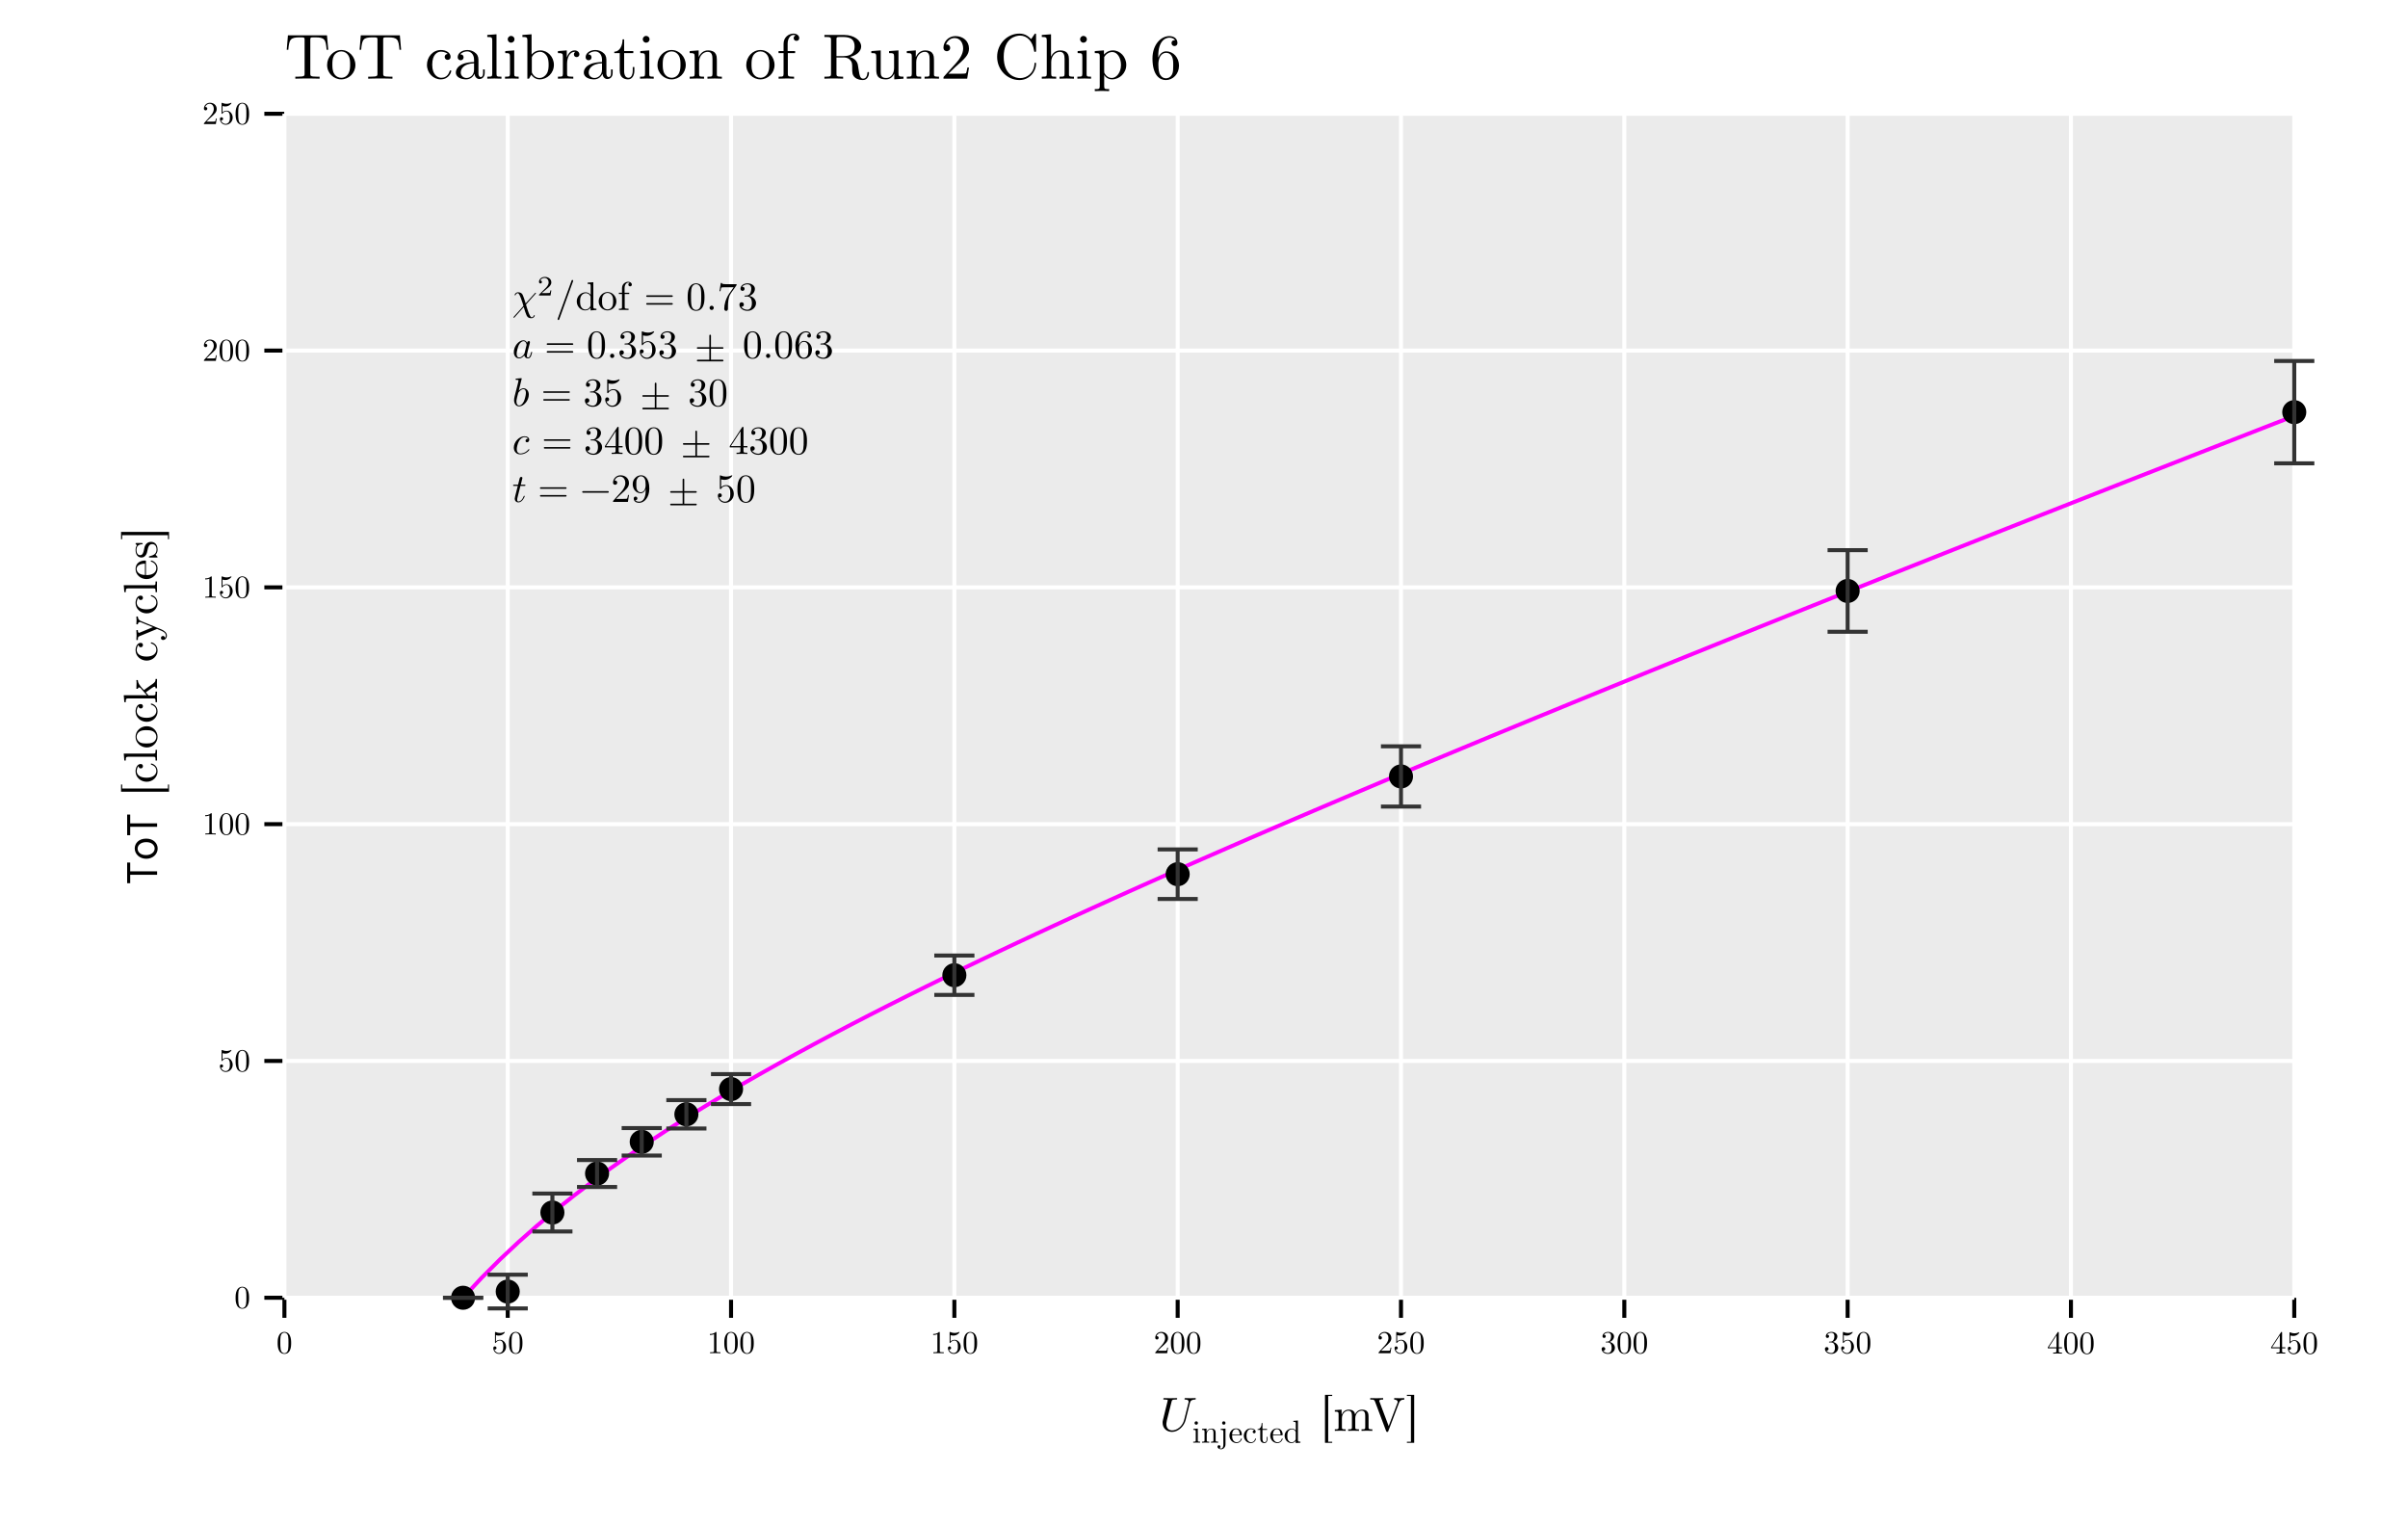 <?xml version="1.0" encoding="UTF-8" standalone="no"?>
<svg
   width="600pt"
   height="380pt"
   viewBox="0 0 600 380"
   version="1.1"
   id="svg298"
   sodipodi:docname="tot_calib_Run2_chip_6.pdf"
   xmlns:inkscape="http://www.inkscape.org/namespaces/inkscape"
   xmlns:sodipodi="http://sodipodi.sourceforge.net/DTD/sodipodi-0.dtd"
   xmlns:xlink="http://www.w3.org/1999/xlink"
   xmlns="http://www.w3.org/2000/svg"
   xmlns:svg="http://www.w3.org/2000/svg">
  <sodipodi:namedview
     id="namedview298"
     pagecolor="#ffffff"
     bordercolor="#666666"
     borderopacity="1.0"
     inkscape:showpageshadow="2"
     inkscape:pageopacity="0.0"
     inkscape:pagecheckerboard="0"
     inkscape:deskcolor="#d1d1d1"
     inkscape:document-units="pt" />
  <defs
     id="defs69">
    <g
       id="g69">
      <g
         id="glyph-0-0">
        <path
           d="M 0.578 -7.203 L 0.969 -7.203 C 1.203 -9.766 1.438 -10.297 3.844 -10.297 C 4.125 -10.297 4.547 -10.297 4.703 -10.266 C 5.031 -10.203 5.031 -10.031 5.031 -9.656 L 5.031 -1.266 C 5.031 -0.719 5.031 -0.5 3.359 -0.5 L 2.719 -0.5 L 2.719 0 C 3.375 -0.047 5 -0.047 5.734 -0.047 C 6.469 -0.047 8.109 -0.047 8.766 0 L 8.766 -0.5 L 8.125 -0.5 C 6.453 -0.5 6.453 -0.719 6.453 -1.266 L 6.453 -9.656 C 6.453 -9.984 6.453 -10.203 6.734 -10.266 C 6.922 -10.297 7.344 -10.297 7.656 -10.297 C 10.062 -10.297 10.297 -9.766 10.516 -7.203 L 10.922 -7.203 L 10.609 -10.797 L 0.875 -10.797 Z M 0.578 -7.203 "
           id="path1" />
      </g>
      <g
         id="glyph-0-1">
        <path
           d="M 0.453 -3.406 C 0.453 -1.359 2.109 0.172 3.969 0.172 C 5.891 0.172 7.5 -1.391 7.5 -3.406 C 7.5 -5.453 5.906 -7.141 3.984 -7.141 C 2 -7.141 0.453 -5.406 0.453 -3.406 Z M 1.766 -3.531 C 1.766 -4.156 1.766 -5.016 2.156 -5.719 C 2.578 -6.453 3.328 -6.797 3.969 -6.797 C 4.672 -6.797 5.359 -6.438 5.766 -5.75 C 6.188 -5.062 6.188 -4.141 6.188 -3.531 C 6.188 -2.969 6.188 -2.109 5.828 -1.406 C 5.484 -0.688 4.781 -0.219 3.984 -0.219 C 3.297 -0.219 2.594 -0.562 2.172 -1.297 C 1.766 -2 1.766 -2.969 1.766 -3.531 Z M 1.766 -3.531 "
           id="path2" />
      </g>
      <g
         id="glyph-0-2">
        <path
           d="M 0.547 -3.438 C 0.547 -1.406 2.125 0.172 3.969 0.172 C 6.109 0.172 6.609 -1.734 6.609 -1.891 C 6.609 -2.062 6.453 -2.062 6.406 -2.062 C 6.266 -2.062 6.234 -2 6.203 -1.891 C 5.734 -0.422 4.703 -0.219 4.109 -0.219 C 3.266 -0.219 1.859 -0.906 1.859 -3.469 C 1.859 -6.078 3.172 -6.734 4.016 -6.734 C 4.156 -6.734 5.156 -6.719 5.719 -6.156 C 5.062 -6.109 4.969 -5.625 4.969 -5.422 C 4.969 -5 5.266 -4.688 5.703 -4.688 C 6.125 -4.688 6.438 -4.953 6.438 -5.438 C 6.438 -6.516 5.234 -7.141 4 -7.141 C 2.016 -7.141 0.547 -5.422 0.547 -3.438 Z M 0.547 -3.438 "
           id="path3" />
      </g>
      <g
         id="glyph-0-3">
        <path
           d="M 0.672 -1.516 C 0.672 -0.219 2.219 0.172 3.219 0.172 C 4.266 0.172 5 -0.469 5.312 -1.219 C 5.375 -0.578 5.797 0.094 6.547 0.094 C 6.891 0.094 7.859 -0.125 7.859 -1.422 L 7.859 -2.312 L 7.453 -2.312 L 7.453 -1.422 C 7.453 -0.5 7.062 -0.406 6.891 -0.406 C 6.359 -0.406 6.297 -1.109 6.297 -1.203 L 6.297 -4.391 C 6.297 -5.047 6.297 -5.672 5.719 -6.266 C 5.094 -6.891 4.297 -7.141 3.531 -7.141 C 2.234 -7.141 1.125 -6.391 1.125 -5.344 C 1.125 -4.859 1.453 -4.594 1.859 -4.594 C 2.312 -4.594 2.594 -4.906 2.594 -5.328 C 2.594 -5.516 2.516 -6.047 1.781 -6.062 C 2.219 -6.609 3 -6.797 3.5 -6.797 C 4.281 -6.797 5.203 -6.172 5.203 -4.75 L 5.203 -4.156 C 4.391 -4.109 3.266 -4.062 2.266 -3.594 C 1.062 -3.047 0.672 -2.219 0.672 -1.516 Z M 1.891 -1.531 C 1.891 -2.406 2.562 -3.734 5.203 -3.828 L 5.203 -2.234 C 5.203 -0.719 4.047 -0.172 3.328 -0.172 C 2.547 -0.172 1.891 -0.734 1.891 -1.531 Z M 1.891 -1.531 "
           id="path4" />
      </g>
      <g
         id="glyph-0-4">
        <path
           d="M 0.531 0 C 1.047 -0.016 1.891 -0.047 2.297 -0.047 C 2.688 -0.047 3.469 -0.016 4.062 0 L 4.062 -0.5 C 3 -0.5 2.828 -0.5 2.828 -1.219 L 2.828 -11.062 L 0.531 -10.891 L 0.531 -10.391 C 1.641 -10.391 1.766 -10.281 1.766 -9.5 L 1.766 -1.219 C 1.766 -0.5 1.594 -0.5 0.531 -0.5 Z M 0.531 0 "
           id="path5" />
      </g>
      <g
         id="glyph-0-5">
        <path
           d="M 1.203 -9.812 C 1.203 -9.391 1.547 -8.969 2.047 -8.969 C 2.484 -8.969 2.891 -9.312 2.891 -9.812 C 2.891 -10.328 2.484 -10.656 2.047 -10.656 C 1.547 -10.656 1.203 -10.234 1.203 -9.812 Z M 0.531 0 C 1.031 -0.016 1.891 -0.047 2.281 -0.047 C 2.844 -0.047 3.391 -0.016 3.938 0 L 3.938 -0.5 C 2.891 -0.5 2.828 -0.578 2.828 -1.203 L 2.828 -7.047 L 0.594 -6.875 L 0.594 -6.375 C 1.625 -6.375 1.766 -6.281 1.766 -5.5 L 1.766 -1.219 C 1.766 -0.5 1.594 -0.5 0.531 -0.5 Z M 0.531 0 "
           id="path6" />
      </g>
      <g
         id="glyph-0-6">
        <path
           d="M 0.453 -10.391 C 1.562 -10.391 1.688 -10.281 1.688 -9.5 L 1.688 0 L 2.094 0 C 2.109 -0.016 2.234 -0.234 2.656 -0.984 C 2.906 -0.625 3.562 0.172 4.75 0.172 C 6.641 0.172 8.297 -1.391 8.297 -3.438 C 8.297 -5.469 6.734 -7.047 4.922 -7.047 C 3.688 -7.047 3 -6.297 2.734 -6.016 L 2.734 -11.062 L 0.453 -10.891 Z M 2.797 -1.812 L 2.797 -5.094 C 2.797 -5.406 2.797 -5.422 2.969 -5.672 C 3.594 -6.562 4.469 -6.688 4.844 -6.688 C 5.562 -6.688 6.141 -6.281 6.516 -5.672 C 6.938 -5.016 6.984 -4.109 6.984 -3.453 C 6.984 -2.875 6.953 -1.906 6.484 -1.203 C 6.156 -0.703 5.547 -0.172 4.688 -0.172 C 3.969 -0.172 3.391 -0.562 3.016 -1.141 C 2.797 -1.484 2.797 -1.531 2.797 -1.812 Z M 2.797 -1.812 "
           id="path7" />
      </g>
      <g
         id="glyph-0-7">
        <path
           d="M 0.453 0 C 1.062 -0.016 1.812 -0.047 2.266 -0.047 C 2.906 -0.047 3.656 -0.047 4.281 0 L 4.281 -0.5 L 3.953 -0.5 C 2.766 -0.5 2.734 -0.672 2.734 -1.25 L 2.734 -3.703 C 2.734 -5.281 3.406 -6.688 4.625 -6.688 C 4.734 -6.688 4.766 -6.688 4.797 -6.672 C 4.75 -6.656 4.438 -6.469 4.438 -6.062 C 4.438 -5.609 4.766 -5.375 5.109 -5.375 C 5.406 -5.375 5.797 -5.562 5.797 -6.078 C 5.797 -6.578 5.312 -7.047 4.625 -7.047 C 3.453 -7.047 2.891 -5.984 2.656 -5.297 L 2.656 -7.047 L 0.453 -6.875 L 0.453 -6.375 C 1.562 -6.375 1.688 -6.266 1.688 -5.484 L 1.688 -1.219 C 1.688 -0.5 1.516 -0.5 0.453 -0.5 Z M 0.453 0 "
           id="path8" />
      </g>
      <g
         id="glyph-0-8">
        <path
           d="M 0.297 -6.375 L 1.656 -6.375 L 1.656 -1.969 C 1.656 -0.016 3.141 0.172 3.719 0.172 C 4.844 0.172 5.297 -0.953 5.297 -1.969 L 5.297 -2.891 L 4.891 -2.891 L 4.891 -2.016 C 4.891 -0.828 4.422 -0.219 3.828 -0.219 C 2.75 -0.219 2.75 -1.672 2.75 -1.938 L 2.75 -6.375 L 5.031 -6.375 L 5.031 -6.875 L 2.75 -6.875 L 2.75 -9.797 L 2.359 -9.797 C 2.344 -8.5 1.859 -6.797 0.297 -6.719 Z M 0.297 -6.375 "
           id="path9" />
      </g>
      <g
         id="glyph-0-9">
        <path
           d="M 0.516 0 C 1.062 -0.016 1.875 -0.047 2.312 -0.047 C 2.719 -0.047 3.547 -0.016 4.094 0 L 4.094 -0.5 C 3.031 -0.5 2.859 -0.5 2.859 -1.219 L 2.859 -4.141 C 2.859 -5.797 3.984 -6.688 5 -6.688 C 6.016 -6.688 6.188 -5.828 6.188 -4.922 L 6.188 -1.219 C 6.188 -0.5 6.016 -0.5 4.938 -0.5 L 4.938 0 C 5.5 -0.016 6.312 -0.047 6.734 -0.047 C 7.156 -0.047 7.984 -0.016 8.531 0 L 8.531 -0.5 C 7.703 -0.5 7.297 -0.5 7.281 -0.969 L 7.281 -4.016 C 7.281 -5.391 7.281 -5.875 6.797 -6.453 C 6.562 -6.719 6.047 -7.047 5.109 -7.047 C 3.953 -7.047 3.203 -6.359 2.75 -5.375 L 2.75 -7.047 L 0.516 -6.875 L 0.516 -6.375 C 1.625 -6.375 1.75 -6.266 1.75 -5.484 L 1.75 -1.219 C 1.75 -0.5 1.578 -0.5 0.516 -0.5 Z M 0.516 0 "
           id="path10" />
      </g>
      <g
         id="glyph-0-10">
        <path
           d="M 0.531 -6.375 L 1.781 -6.375 L 1.781 -1.219 C 1.781 -0.5 1.609 -0.5 0.547 -0.5 L 0.547 0 C 1.156 -0.016 1.906 -0.047 2.359 -0.047 C 3 -0.047 3.75 -0.047 4.391 0 L 4.391 -0.5 L 4.047 -0.5 C 2.875 -0.5 2.844 -0.672 2.844 -1.25 L 2.844 -6.375 L 4.656 -6.375 L 4.656 -6.875 L 2.797 -6.875 L 2.797 -8.719 C 2.797 -10.125 3.547 -10.891 4.25 -10.891 C 4.297 -10.891 4.547 -10.891 4.781 -10.781 C 4.594 -10.703 4.297 -10.5 4.297 -10.109 C 4.297 -9.734 4.562 -9.422 4.984 -9.422 C 5.453 -9.422 5.688 -9.734 5.688 -10.125 C 5.688 -10.703 5.094 -11.234 4.25 -11.234 C 3.141 -11.234 1.781 -10.391 1.781 -8.703 L 1.781 -6.875 L 0.531 -6.875 Z M 0.531 -6.375 "
           id="path11" />
      </g>
      <g
         id="glyph-0-11">
        <path
           d="M 0.562 0 C 1.125 -0.047 2.266 -0.047 2.891 -0.047 C 3.5 -0.047 4.641 -0.047 5.219 0 L 5.219 -0.5 L 4.828 -0.5 C 3.609 -0.5 3.562 -0.672 3.562 -1.25 L 3.562 -5.281 L 5.406 -5.281 C 5.656 -5.281 6.328 -5.281 6.891 -4.734 C 7.484 -4.156 7.484 -3.672 7.484 -2.594 C 7.484 -1.562 7.484 -0.922 8.141 -0.312 C 8.797 0.25 9.672 0.344 10.156 0.344 C 11.391 0.344 11.672 -0.953 11.672 -1.406 C 11.672 -1.5 11.672 -1.672 11.453 -1.672 C 11.281 -1.672 11.281 -1.531 11.266 -1.422 C 11.172 -0.281 10.609 0 10.219 0 C 9.438 0 9.312 -0.812 9.078 -2.297 L 8.875 -3.562 C 8.594 -4.594 7.812 -5.109 6.938 -5.422 C 8.484 -5.797 9.719 -6.781 9.719 -8.016 C 9.719 -9.547 7.906 -10.891 5.562 -10.891 L 0.562 -10.891 L 0.562 -10.391 L 0.938 -10.391 C 2.172 -10.391 2.203 -10.219 2.203 -9.641 L 2.203 -1.25 C 2.203 -0.672 2.172 -0.5 0.938 -0.5 L 0.562 -0.5 Z M 3.562 -5.625 L 3.562 -9.75 C 3.562 -10.125 3.562 -10.312 3.922 -10.359 C 4.078 -10.391 4.547 -10.391 4.859 -10.391 C 6.297 -10.391 8.078 -10.328 8.078 -8.016 C 8.078 -6.922 7.703 -5.625 5.344 -5.625 Z M 3.562 -5.625 "
           id="path12" />
      </g>
      <g
         id="glyph-0-12">
        <path
           d="M 0.516 -6.375 C 1.75 -6.375 1.75 -6.328 1.75 -4.906 L 1.75 -2.516 C 1.75 -1.281 1.75 0.172 4.172 0.172 C 5.062 0.172 5.766 -0.266 6.234 -1.266 L 6.234 0.172 L 8.531 0 L 8.531 -0.5 C 7.406 -0.5 7.281 -0.609 7.281 -1.391 L 7.281 -7.047 L 4.938 -6.875 L 4.938 -6.375 C 6.062 -6.375 6.188 -6.266 6.188 -5.484 L 6.188 -2.641 C 6.188 -1.266 5.422 -0.172 4.25 -0.172 C 2.922 -0.172 2.859 -0.922 2.859 -1.75 L 2.859 -7.047 L 0.516 -6.875 Z M 0.516 -6.375 "
           id="path13" />
      </g>
      <g
         id="glyph-0-13">
        <path
           d="M 0.797 0 L 6.703 0 L 7.156 -2.766 L 6.75 -2.766 C 6.672 -2.297 6.562 -1.594 6.406 -1.359 C 6.297 -1.234 5.25 -1.234 4.891 -1.234 L 2.031 -1.234 L 3.719 -2.875 C 6.203 -5.062 7.156 -5.922 7.156 -7.516 C 7.156 -9.344 5.719 -10.609 3.781 -10.609 C 1.969 -10.609 0.797 -9.141 0.797 -7.734 C 0.797 -6.844 1.594 -6.844 1.641 -6.844 C 1.906 -6.844 2.469 -7.031 2.469 -7.688 C 2.469 -8.094 2.188 -8.516 1.625 -8.516 C 1.5 -8.516 1.469 -8.516 1.422 -8.5 C 1.781 -9.531 2.641 -10.125 3.562 -10.125 C 5.016 -10.125 5.703 -8.828 5.703 -7.516 C 5.703 -6.25 4.906 -4.984 4.031 -4 L 0.969 -0.594 C 0.797 -0.422 0.797 -0.375 0.797 0 Z M 0.797 0 "
           id="path14" />
      </g>
      <g
         id="glyph-0-14">
        <path
           d="M 0.891 -5.453 C 0.891 -2.156 3.469 0.344 6.438 0.344 C 9.031 0.344 10.594 -1.859 10.594 -3.719 C 10.594 -3.875 10.594 -3.984 10.391 -3.984 C 10.219 -3.984 10.219 -3.891 10.203 -3.734 C 10.078 -1.453 8.375 -0.141 6.625 -0.141 C 5.656 -0.141 2.531 -0.688 2.531 -5.438 C 2.531 -10.203 5.641 -10.734 6.609 -10.734 C 8.344 -10.734 9.766 -9.297 10.094 -6.969 C 10.125 -6.734 10.125 -6.688 10.344 -6.688 C 10.594 -6.688 10.594 -6.734 10.594 -7.078 L 10.594 -10.859 C 10.594 -11.125 10.594 -11.234 10.422 -11.234 C 10.359 -11.234 10.297 -11.234 10.172 -11.047 L 9.375 -9.859 C 8.781 -10.438 7.969 -11.234 6.438 -11.234 C 3.453 -11.234 0.891 -8.703 0.891 -5.453 Z M 0.891 -5.453 "
           id="path15" />
      </g>
      <g
         id="glyph-0-15">
        <path
           d="M 0.516 0 C 1.062 -0.016 1.875 -0.047 2.312 -0.047 C 2.719 -0.047 3.547 -0.016 4.094 0 L 4.094 -0.5 C 3.031 -0.5 2.859 -0.5 2.859 -1.219 L 2.859 -4.141 C 2.859 -5.797 3.984 -6.688 5 -6.688 C 6.016 -6.688 6.188 -5.828 6.188 -4.922 L 6.188 -1.219 C 6.188 -0.5 6.016 -0.5 4.938 -0.5 L 4.938 0 C 5.5 -0.016 6.312 -0.047 6.734 -0.047 C 7.156 -0.047 7.984 -0.016 8.531 0 L 8.531 -0.5 C 7.703 -0.5 7.297 -0.5 7.281 -0.969 L 7.281 -4.016 C 7.281 -5.391 7.281 -5.875 6.797 -6.453 C 6.562 -6.719 6.047 -7.047 5.109 -7.047 C 3.781 -7.047 3.078 -6.094 2.828 -5.516 L 2.812 -5.516 L 2.812 -11.062 L 0.516 -10.891 L 0.516 -10.391 C 1.625 -10.391 1.75 -10.281 1.75 -9.5 L 1.75 -1.219 C 1.75 -0.5 1.578 -0.5 0.516 -0.5 Z M 0.516 0 "
           id="path16" />
      </g>
      <g
         id="glyph-0-16">
        <path
           d="M 0.453 2.594 L 0.453 3.094 C 0.984 3.078 1.812 3.047 2.234 3.047 C 2.656 3.047 3.469 3.078 4.031 3.094 L 4.031 2.594 C 2.969 2.594 2.797 2.594 2.797 1.875 L 2.797 -0.938 C 2.875 -0.688 3.531 0.172 4.75 0.172 C 6.641 0.172 8.297 -1.391 8.297 -3.438 C 8.297 -5.469 6.75 -7.047 4.969 -7.047 C 3.734 -7.047 3.062 -6.344 2.734 -6 L 2.734 -7.047 L 0.453 -6.875 L 0.453 -6.375 C 1.578 -6.375 1.688 -6.281 1.688 -5.578 L 1.688 1.875 C 1.688 2.594 1.516 2.594 0.453 2.594 Z M 2.797 -1.812 L 2.797 -5.375 C 3.25 -6.188 4.031 -6.641 4.844 -6.641 C 6.016 -6.641 6.984 -5.25 6.984 -3.438 C 6.984 -1.516 5.859 -0.172 4.688 -0.172 C 4.047 -0.172 3.438 -0.5 3.016 -1.141 C 2.797 -1.484 2.797 -1.5 2.797 -1.812 Z M 2.797 -1.812 "
           id="path17" />
      </g>
      <g
         id="glyph-0-17">
        <path
           d="M 0.672 -5.031 C 0.672 -0.781 2.516 0.344 4 0.344 C 5.766 0.344 7.281 -1.141 7.281 -3.25 C 7.281 -5.281 5.859 -6.812 4.094 -6.812 C 3.016 -6.812 2.422 -6 2.109 -5.234 L 2.109 -5.609 C 2.109 -9.641 4.078 -10.219 4.891 -10.219 C 5.281 -10.219 5.938 -10.125 6.297 -9.578 C 6.062 -9.578 5.422 -9.578 5.422 -8.859 C 5.422 -8.375 5.797 -8.125 6.156 -8.125 C 6.406 -8.125 6.891 -8.266 6.891 -8.891 C 6.891 -9.844 6.188 -10.609 4.859 -10.609 C 2.828 -10.609 0.672 -8.562 0.672 -5.031 Z M 2.141 -3.609 C 2.141 -4.844 2.641 -6.438 4.078 -6.438 C 4.328 -6.438 5.062 -6.438 5.562 -5.453 C 5.844 -4.859 5.844 -4.047 5.844 -3.266 C 5.844 -2.5 5.844 -1.703 5.578 -1.125 C 5.094 -0.172 4.359 -0.094 4 -0.094 C 3 -0.094 2.516 -1.047 2.422 -1.297 C 2.141 -2.047 2.141 -3.312 2.141 -3.609 Z M 2.141 -3.609 "
           id="path18" />
      </g>
      <g
         id="glyph-1-0">
        <path
           d="M 0.312 -2.547 C 0.312 -1.953 0.344 -1.234 0.672 -0.625 C 1.016 0.016 1.594 0.172 1.984 0.172 C 2.422 0.172 3.016 0.016 3.375 -0.75 C 3.625 -1.297 3.672 -1.922 3.672 -2.547 C 3.672 -3.188 3.625 -3.828 3.344 -4.422 C 2.984 -5.172 2.328 -5.312 1.984 -5.312 C 1.516 -5.312 0.938 -5.094 0.609 -4.359 C 0.344 -3.812 0.312 -3.188 0.312 -2.547 Z M 0.969 -2.641 C 0.969 -3.156 0.969 -3.688 1.031 -4.109 C 1.188 -5.062 1.781 -5.125 1.984 -5.125 C 2.25 -5.125 2.766 -4.984 2.922 -4.203 C 3 -3.75 3 -3.141 3 -2.641 C 3 -2.047 3 -1.5 2.922 -1 C 2.797 -0.234 2.344 0 1.984 0 C 1.672 0 1.203 -0.203 1.062 -0.969 C 0.969 -1.438 0.969 -2.172 0.969 -2.641 Z M 0.969 -2.641 "
           id="path19" />
      </g>
      <g
         id="glyph-1-1">
        <path
           d="M 0.391 -1.281 C 0.391 -0.594 0.953 0.172 1.844 0.172 C 2.766 0.172 3.578 -0.594 3.578 -1.609 C 3.578 -2.547 2.922 -3.344 2.062 -3.344 C 1.688 -3.344 1.344 -3.219 1.047 -2.938 L 1.047 -4.5 C 1.219 -4.453 1.469 -4.391 1.734 -4.391 C 2.703 -4.391 3.266 -5.109 3.266 -5.219 C 3.266 -5.266 3.25 -5.312 3.188 -5.312 C 3.172 -5.312 3.156 -5.312 3.125 -5.281 C 2.969 -5.219 2.578 -5.047 2.047 -5.047 C 1.719 -5.047 1.359 -5.109 0.984 -5.281 C 0.922 -5.297 0.906 -5.297 0.891 -5.297 C 0.812 -5.297 0.812 -5.234 0.812 -5.109 L 0.812 -2.75 C 0.812 -2.609 0.812 -2.547 0.922 -2.547 C 0.969 -2.547 0.984 -2.562 1.016 -2.609 C 1.109 -2.734 1.406 -3.172 2.047 -3.172 C 2.469 -3.172 2.656 -2.812 2.719 -2.656 C 2.859 -2.359 2.875 -2.062 2.875 -1.656 C 2.875 -1.375 2.875 -0.906 2.672 -0.562 C 2.484 -0.25 2.188 -0.047 1.828 -0.047 C 1.25 -0.047 0.781 -0.469 0.656 -0.938 C 0.672 -0.938 0.703 -0.922 0.781 -0.922 C 1.047 -0.922 1.188 -1.125 1.188 -1.312 C 1.188 -1.5 1.047 -1.703 0.781 -1.703 C 0.672 -1.703 0.391 -1.656 0.391 -1.281 Z M 0.391 -1.281 "
           id="path20" />
      </g>
      <g
         id="glyph-1-2">
        <path
           d="M 0.703 -4.547 C 0.875 -4.547 1.344 -4.547 1.75 -4.75 L 1.75 -0.625 C 1.75 -0.344 1.734 -0.25 1.016 -0.25 L 0.75 -0.25 L 0.75 0 C 1.031 -0.031 1.734 -0.031 2.047 -0.031 C 2.359 -0.031 3.062 -0.031 3.344 0 L 3.344 -0.25 L 3.078 -0.25 C 2.359 -0.25 2.344 -0.328 2.344 -0.625 L 2.344 -5.094 C 2.344 -5.297 2.344 -5.312 2.156 -5.312 C 1.672 -4.797 0.969 -4.797 0.703 -4.797 Z M 0.703 -4.547 "
           id="path21" />
      </g>
      <g
         id="glyph-1-3">
        <path
           d="M 0.391 0 L 3.359 0 L 3.578 -1.391 L 3.375 -1.391 C 3.344 -1.141 3.281 -0.797 3.203 -0.672 C 3.141 -0.609 2.625 -0.609 2.453 -0.609 L 1.016 -0.609 L 1.859 -1.438 C 3.094 -2.531 3.578 -2.969 3.578 -3.766 C 3.578 -4.672 2.859 -5.312 1.891 -5.312 C 0.984 -5.312 0.391 -4.578 0.391 -3.859 C 0.391 -3.422 0.797 -3.422 0.828 -3.422 C 0.953 -3.422 1.234 -3.516 1.234 -3.844 C 1.234 -4.047 1.094 -4.25 0.812 -4.25 C 0.75 -4.25 0.734 -4.25 0.703 -4.25 C 0.891 -4.766 1.328 -5.062 1.781 -5.062 C 2.516 -5.062 2.859 -4.422 2.859 -3.766 C 2.859 -3.125 2.453 -2.5 2.016 -2 L 0.484 -0.297 C 0.391 -0.203 0.391 -0.188 0.391 0 Z M 0.391 0 "
           id="path22" />
      </g>
      <g
         id="glyph-1-4">
        <path
           d="M 0.328 -1.078 C 0.328 -0.344 1.078 0.172 1.938 0.172 C 2.922 0.172 3.641 -0.547 3.641 -1.359 C 3.641 -2.016 3.141 -2.641 2.312 -2.812 C 2.969 -3.016 3.422 -3.578 3.422 -4.203 C 3.422 -4.859 2.719 -5.312 1.953 -5.312 C 1.156 -5.312 0.547 -4.828 0.547 -4.219 C 0.547 -3.953 0.719 -3.812 0.953 -3.812 C 1.203 -3.812 1.359 -3.984 1.359 -4.219 C 1.359 -4.609 0.984 -4.609 0.875 -4.609 C 1.109 -5 1.641 -5.109 1.922 -5.109 C 2.25 -5.109 2.688 -4.938 2.688 -4.219 C 2.688 -4.125 2.672 -3.656 2.469 -3.312 C 2.234 -2.922 1.953 -2.906 1.766 -2.891 C 1.703 -2.891 1.5 -2.875 1.453 -2.875 C 1.391 -2.859 1.328 -2.859 1.328 -2.766 C 1.328 -2.688 1.391 -2.688 1.516 -2.688 L 1.875 -2.688 C 2.531 -2.688 2.828 -2.141 2.828 -1.359 C 2.828 -0.281 2.266 -0.047 1.922 -0.047 C 1.578 -0.047 0.984 -0.188 0.703 -0.656 C 0.984 -0.609 1.234 -0.781 1.234 -1.094 C 1.234 -1.375 1.016 -1.531 0.781 -1.531 C 0.594 -1.531 0.328 -1.422 0.328 -1.078 Z M 0.328 -1.078 "
           id="path23" />
      </g>
      <g
         id="glyph-1-5">
        <path
           d="M 0.219 -1.312 L 2.344 -1.312 L 2.344 -0.625 C 2.344 -0.328 2.328 -0.25 1.734 -0.25 L 1.562 -0.25 L 1.562 0 C 1.891 -0.031 2.312 -0.031 2.641 -0.031 C 2.984 -0.031 3.406 -0.031 3.734 0 L 3.734 -0.25 L 3.562 -0.25 C 2.969 -0.25 2.953 -0.328 2.953 -0.625 L 2.953 -1.312 L 3.75 -1.312 L 3.75 -1.562 L 2.953 -1.562 L 2.953 -5.188 C 2.953 -5.344 2.953 -5.391 2.828 -5.391 C 2.75 -5.391 2.734 -5.391 2.672 -5.297 L 0.219 -1.562 Z M 0.453 -1.562 L 2.391 -4.531 L 2.391 -1.562 Z M 0.453 -1.562 "
           id="path24" />
      </g>
      <g
         id="glyph-1-6">
        <path
           d="M 0.594 -4.906 C 0.594 -4.688 0.766 -4.484 1.016 -4.484 C 1.25 -4.484 1.438 -4.656 1.438 -4.906 C 1.438 -5.156 1.25 -5.328 1.016 -5.328 C 0.766 -5.328 0.594 -5.109 0.594 -4.906 Z M 0.266 0 C 0.516 -0.016 0.953 -0.031 1.141 -0.031 C 1.422 -0.031 1.703 -0.016 1.969 0 L 1.969 -0.25 C 1.438 -0.25 1.406 -0.281 1.406 -0.594 L 1.406 -3.516 L 0.297 -3.438 L 0.297 -3.188 C 0.812 -3.188 0.891 -3.141 0.891 -2.75 L 0.891 -0.609 C 0.891 -0.25 0.797 -0.25 0.266 -0.25 Z M 0.266 0 "
           id="path25" />
      </g>
      <g
         id="glyph-1-7">
        <path
           d="M 0.25 0 C 0.531 -0.016 0.938 -0.031 1.156 -0.031 C 1.359 -0.031 1.781 -0.016 2.047 0 L 2.047 -0.25 C 1.516 -0.25 1.422 -0.25 1.422 -0.609 L 1.422 -2.078 C 1.422 -2.906 1.984 -3.344 2.5 -3.344 C 3 -3.344 3.094 -2.922 3.094 -2.469 L 3.094 -0.609 C 3.094 -0.25 3 -0.25 2.469 -0.25 L 2.469 0 C 2.75 -0.016 3.156 -0.031 3.375 -0.031 C 3.578 -0.031 4 -0.016 4.266 0 L 4.266 -0.25 C 3.844 -0.25 3.656 -0.25 3.641 -0.484 L 3.641 -2.016 C 3.641 -2.688 3.641 -2.938 3.391 -3.234 C 3.281 -3.359 3.016 -3.516 2.562 -3.516 C 1.969 -3.516 1.609 -3.172 1.375 -2.688 L 1.375 -3.516 L 0.25 -3.438 L 0.25 -3.188 C 0.812 -3.188 0.875 -3.125 0.875 -2.734 L 0.875 -0.609 C 0.875 -0.25 0.781 -0.25 0.25 -0.25 Z M 0.25 0 "
           id="path26" />
      </g>
      <g
         id="glyph-1-8">
        <path
           d="M 0.828 -4.906 C 0.828 -4.672 1.016 -4.484 1.25 -4.484 C 1.484 -4.484 1.672 -4.672 1.672 -4.906 C 1.672 -5.141 1.484 -5.328 1.25 -5.328 C 1.016 -5.328 0.828 -5.141 0.828 -4.906 Z M -0.312 1 C -0.312 1.406 0.125 1.641 0.578 1.641 C 1.172 1.641 1.672 1.125 1.672 0.391 L 1.672 -3.516 L 0.469 -3.438 L 0.469 -3.188 C 1.078 -3.188 1.141 -3.125 1.141 -2.734 L 1.141 0.422 C 1.141 0.766 1.078 1.453 0.562 1.453 C 0.531 1.453 0.344 1.453 0.141 1.359 C 0.25 1.328 0.422 1.219 0.422 1 C 0.422 0.781 0.266 0.625 0.047 0.625 C -0.172 0.625 -0.312 0.781 -0.312 1 Z M -0.312 1 "
           id="path27" />
      </g>
      <g
         id="glyph-1-9">
        <path
           d="M 0.219 -1.75 C 0.219 -0.688 1.062 0.094 1.969 0.094 C 2.953 0.094 3.312 -0.797 3.312 -0.953 C 3.312 -1.031 3.25 -1.047 3.203 -1.047 C 3.125 -1.047 3.109 -1 3.094 -0.938 C 2.828 -0.109 2.109 -0.109 2.031 -0.109 C 1.625 -0.109 1.312 -0.344 1.125 -0.641 C 0.891 -1.031 0.891 -1.547 0.891 -1.844 L 3.109 -1.844 C 3.281 -1.844 3.312 -1.844 3.312 -2.016 C 3.312 -2.797 2.875 -3.562 1.875 -3.562 C 0.953 -3.562 0.219 -2.75 0.219 -1.75 Z M 0.891 -2.016 C 0.938 -3.203 1.609 -3.391 1.875 -3.391 C 2.703 -3.391 2.781 -2.312 2.781 -2.016 Z M 0.891 -2.016 "
           id="path28" />
      </g>
      <g
         id="glyph-1-10">
        <path
           d="M 0.266 -1.719 C 0.266 -0.703 1.062 0.094 1.984 0.094 C 3.047 0.094 3.312 -0.875 3.312 -0.953 C 3.312 -1.031 3.234 -1.031 3.203 -1.031 C 3.125 -1.031 3.109 -1 3.094 -0.953 C 2.875 -0.203 2.344 -0.109 2.062 -0.109 C 1.641 -0.109 0.938 -0.453 0.938 -1.734 C 0.938 -3.031 1.578 -3.375 2.016 -3.375 C 2.078 -3.375 2.578 -3.359 2.859 -3.078 C 2.531 -3.047 2.484 -2.812 2.484 -2.703 C 2.484 -2.5 2.625 -2.344 2.859 -2.344 C 3.062 -2.344 3.219 -2.484 3.219 -2.719 C 3.219 -3.266 2.609 -3.562 2 -3.562 C 1 -3.562 0.266 -2.703 0.266 -1.719 Z M 0.266 -1.719 "
           id="path29" />
      </g>
      <g
         id="glyph-1-11">
        <path
           d="M 0.156 -3.188 L 0.828 -3.188 L 0.828 -0.984 C 0.828 -0.016 1.562 0.094 1.859 0.094 C 2.422 0.094 2.641 -0.484 2.641 -0.984 L 2.641 -1.438 L 2.453 -1.438 L 2.453 -1 C 2.453 -0.422 2.203 -0.109 1.906 -0.109 C 1.375 -0.109 1.375 -0.844 1.375 -0.969 L 1.375 -3.188 L 2.516 -3.188 L 2.516 -3.438 L 1.375 -3.438 L 1.375 -4.906 L 1.172 -4.906 C 1.172 -4.25 0.938 -3.391 0.156 -3.359 Z M 0.156 -3.188 "
           id="path30" />
      </g>
      <g
         id="glyph-1-12">
        <path
           d="M 0.266 -1.719 C 0.266 -0.703 1.047 0.094 1.953 0.094 C 2.469 0.094 2.828 -0.188 3.031 -0.438 L 3.031 0.094 L 4.203 0 L 4.203 -0.25 C 3.641 -0.25 3.578 -0.297 3.578 -0.688 L 3.578 -5.531 L 2.438 -5.438 L 2.438 -5.203 C 2.984 -5.203 3.047 -5.141 3.047 -4.75 L 3.047 -3.031 C 2.828 -3.312 2.484 -3.516 2.047 -3.516 C 1.109 -3.516 0.266 -2.734 0.266 -1.719 Z M 0.938 -1.703 C 0.938 -2 0.953 -2.484 1.172 -2.844 C 1.344 -3.078 1.656 -3.344 2.078 -3.344 C 2.359 -3.344 2.688 -3.234 2.938 -2.875 C 3.031 -2.734 3.031 -2.719 3.031 -2.578 L 3.031 -0.938 C 3.031 -0.797 3.031 -0.781 2.938 -0.641 C 2.703 -0.266 2.344 -0.094 2 -0.094 C 1.641 -0.094 1.359 -0.297 1.156 -0.594 C 0.953 -0.922 0.938 -1.375 0.938 -1.703 Z M 0.938 -1.703 "
           id="path31" />
      </g>
      <g
         id="glyph-2-0">
        <path
           d="M 9.078 -8.031 C 9.078 -8.031 9.078 -8.156 8.922 -8.156 C 8.531 -8.156 8.109 -8.125 7.703 -8.125 C 7.297 -8.125 6.859 -8.156 6.469 -8.156 C 6.391 -8.156 6.25 -8.156 6.25 -7.922 C 6.25 -7.797 6.375 -7.797 6.469 -7.797 C 7.141 -7.781 7.281 -7.531 7.281 -7.266 C 7.281 -7.234 7.25 -7.047 7.25 -7.016 L 6.172 -2.75 C 5.766 -1.141 4.391 -0.109 3.188 -0.109 C 2.375 -0.109 1.734 -0.641 1.734 -1.656 C 1.734 -1.656 1.734 -2.062 1.859 -2.594 L 3.031 -7.25 C 3.125 -7.672 3.156 -7.797 4.031 -7.797 C 4.344 -7.797 4.438 -7.797 4.438 -8.031 C 4.438 -8.156 4.297 -8.156 4.266 -8.156 L 2.734 -8.125 L 1.188 -8.156 C 1.094 -8.156 0.969 -8.156 0.969 -7.922 C 0.969 -7.797 1.078 -7.797 1.297 -7.797 C 1.297 -7.797 1.547 -7.797 1.75 -7.766 C 1.969 -7.75 2.078 -7.734 2.078 -7.578 C 2.078 -7.5 1.953 -7 1.875 -6.734 L 1.609 -5.672 L 0.891 -2.719 C 0.797 -2.391 0.797 -2.219 0.797 -2.031 C 0.797 -0.578 1.891 0.266 3.141 0.266 C 4.656 0.266 6.125 -1.094 6.531 -2.672 L 7.594 -6.906 C 7.703 -7.406 7.922 -7.75 8.875 -7.797 C 8.938 -7.797 9.078 -7.812 9.078 -8.031 Z M 9.078 -8.031 "
           id="path32" />
      </g>
      <g
         id="glyph-3-0">
        <path
           d="M 1.25 2.984 L 3.047 2.984 L 3.047 2.719 L 2.047 2.719 L 2.047 -8.688 L 3.047 -8.688 L 3.047 -8.969 L 1.25 -8.969 Z M 1.25 2.984 "
           id="path33" />
      </g>
      <g
         id="glyph-3-1">
        <path
           d="M 0.375 0 C 0.797 -0.016 1.406 -0.031 1.734 -0.031 C 2.047 -0.031 2.672 -0.016 3.078 0 L 3.078 -0.375 C 2.266 -0.375 2.141 -0.375 2.141 -0.906 L 2.141 -3.109 C 2.141 -4.344 2.984 -5.016 3.75 -5.016 C 4.5 -5.016 4.641 -4.375 4.641 -3.688 L 4.641 -0.906 C 4.641 -0.375 4.5 -0.375 3.703 -0.375 L 3.703 0 C 4.125 -0.016 4.734 -0.031 5.062 -0.031 C 5.359 -0.031 5.984 -0.016 6.391 0 L 6.391 -0.375 C 5.594 -0.375 5.469 -0.375 5.469 -0.906 L 5.469 -3.109 C 5.469 -4.344 6.312 -5.016 7.078 -5.016 C 7.828 -5.016 7.953 -4.375 7.953 -3.688 L 7.953 -0.906 C 7.953 -0.375 7.828 -0.375 7.031 -0.375 L 7.031 0 C 7.453 -0.016 8.062 -0.031 8.375 -0.031 C 8.688 -0.031 9.312 -0.016 9.719 0 L 9.719 -0.375 C 9.094 -0.375 8.797 -0.375 8.781 -0.734 L 8.781 -3.016 C 8.781 -4.047 8.781 -4.406 8.422 -4.844 C 8.25 -5.047 7.859 -5.281 7.156 -5.281 C 6.156 -5.281 5.625 -4.562 5.422 -4.109 C 5.266 -5.156 4.375 -5.281 3.844 -5.281 C 2.969 -5.281 2.406 -4.766 2.062 -4.031 L 2.062 -5.281 L 0.375 -5.156 L 0.375 -4.781 C 1.219 -4.781 1.312 -4.703 1.312 -4.109 L 1.312 -0.906 C 1.312 -0.375 1.188 -0.375 0.375 -0.375 Z M 0.375 0 "
           id="path34" />
      </g>
      <g
         id="glyph-3-2">
        <path
           d="M 0.234 -7.797 C 1 -7.797 1.234 -7.797 1.406 -7.344 L 4.172 0 C 4.25 0.234 4.312 0.266 4.469 0.266 C 4.672 0.266 4.703 0.203 4.75 0.031 L 7.422 -7 C 7.594 -7.438 7.906 -7.781 8.719 -7.797 L 8.719 -8.156 C 8.359 -8.141 7.875 -8.125 7.562 -8.125 C 7.203 -8.125 6.516 -8.156 6.203 -8.156 L 6.203 -7.797 C 6.828 -7.781 7.078 -7.469 7.078 -7.203 C 7.078 -7.094 7.047 -7.031 7.016 -6.953 L 4.828 -1.188 L 2.547 -7.234 C 2.469 -7.406 2.469 -7.422 2.469 -7.453 C 2.469 -7.797 3.156 -7.797 3.453 -7.797 L 3.453 -8.156 C 3.031 -8.125 2.203 -8.125 1.75 -8.125 C 1.172 -8.125 0.656 -8.156 0.234 -8.156 Z M 0.234 -7.797 "
           id="path35" />
      </g>
      <g
         id="glyph-3-3">
        <path
           d="M 0.25 2.719 L 0.25 2.984 L 2.062 2.984 L 2.062 -8.969 L 0.25 -8.969 L 0.25 -8.688 L 1.25 -8.688 L 1.25 2.719 Z M 0.25 2.719 "
           id="path36" />
      </g>
      <g
         id="glyph-4-0">
        <path
           d="M -7.453 -0.375 L -6.688 -0.375 L -6.688 -2.469 L 0.016 -2.469 L 0.016 -3.328 L -6.688 -3.328 L -6.688 -5.516 L -7.453 -5.516 Z M -7.453 -0.375 "
           id="path37" />
      </g>
      <g
         id="glyph-4-1">
        <path
           d="M -2.703 -5.5 C -4.594 -5.5 -5.562 -4.297 -5.562 -3.062 C -5.562 -1.672 -4.375 -0.484 -2.672 -0.484 C -1.016 -0.484 0.156 -1.656 0.156 -3.031 C 0.156 -4.328 -0.891 -5.5 -2.703 -5.5 Z M -4.844 -3 C -4.844 -3.797 -4.156 -4.625 -2.672 -4.625 C -1.297 -4.625 -0.594 -3.844 -0.594 -3.047 C -0.594 -2.172 -1.406 -1.391 -2.766 -1.391 C -4.094 -1.391 -4.844 -2.156 -4.844 -3 Z M -4.844 -3 "
           id="path38" />
      </g>
      <g
         id="glyph-5-0">
        <path
           d="M 2.984 -1.25 L 2.984 -3.047 L 2.719 -3.047 L 2.719 -2.047 L -8.688 -2.047 L -8.688 -3.047 L -8.969 -3.047 L -8.969 -1.25 Z M 2.984 -1.25 "
           id="path39" />
      </g>
      <g
         id="glyph-5-1">
        <path
           d="M -2.578 -0.406 C -1.047 -0.406 0.125 -1.594 0.125 -2.969 C 0.125 -4.578 -1.297 -4.953 -1.422 -4.953 C -1.547 -4.953 -1.547 -4.844 -1.547 -4.812 C -1.547 -4.703 -1.5 -4.672 -1.422 -4.656 C -0.312 -4.297 -0.172 -3.531 -0.172 -3.078 C -0.172 -2.453 -0.688 -1.406 -2.609 -1.406 C -4.547 -1.406 -5.062 -2.375 -5.062 -3.016 C -5.062 -3.125 -5.047 -3.875 -4.609 -4.297 C -4.578 -3.797 -4.219 -3.734 -4.062 -3.734 C -3.75 -3.734 -3.516 -3.938 -3.516 -4.281 C -3.516 -4.594 -3.719 -4.828 -4.078 -4.828 C -4.891 -4.828 -5.359 -3.922 -5.359 -3 C -5.359 -1.5 -4.062 -0.406 -2.578 -0.406 Z M -2.578 -0.406 "
           id="path40" />
      </g>
      <g
         id="glyph-5-2">
        <path
           d="M 0 -0.391 C -0.016 -0.781 -0.031 -1.422 -0.031 -1.719 C -0.031 -2.016 -0.016 -2.609 0 -3.047 L -0.375 -3.047 C -0.375 -2.25 -0.375 -2.109 -0.906 -2.109 L -8.297 -2.109 L -8.156 -0.391 L -7.797 -0.391 C -7.797 -1.234 -7.703 -1.328 -7.125 -1.328 L -0.906 -1.328 C -0.375 -1.328 -0.375 -1.188 -0.375 -0.391 Z M 0 -0.391 "
           id="path41" />
      </g>
      <g
         id="glyph-5-3">
        <path
           d="M -2.562 -0.328 C -1.016 -0.328 0.125 -1.578 0.125 -2.969 C 0.125 -4.422 -1.047 -5.625 -2.562 -5.625 C -4.094 -5.625 -5.359 -4.438 -5.359 -2.984 C -5.359 -1.5 -4.047 -0.328 -2.562 -0.328 Z M -2.656 -1.328 C -3.125 -1.328 -3.766 -1.328 -4.297 -1.609 C -4.844 -1.938 -5.094 -2.5 -5.094 -2.969 C -5.094 -3.5 -4.828 -4.016 -4.312 -4.328 C -3.797 -4.641 -3.109 -4.641 -2.656 -4.641 C -2.219 -4.641 -1.578 -4.641 -1.047 -4.375 C -0.516 -4.109 -0.172 -3.578 -0.172 -2.984 C -0.172 -2.469 -0.422 -1.953 -0.969 -1.625 C -1.5 -1.328 -2.219 -1.328 -2.656 -1.328 Z M -2.656 -1.328 "
           id="path42" />
      </g>
      <g
         id="glyph-5-4">
        <path
           d="M 0 -0.328 C -0.016 -0.734 -0.031 -1.297 -0.031 -1.641 C -0.031 -2 -0.031 -2.469 0 -2.953 L -0.375 -2.953 C -0.375 -2.156 -0.375 -2.016 -0.906 -2.016 L -2.141 -2.016 L -2.797 -2.781 C -1.531 -3.703 -0.859 -4.203 -0.641 -4.203 C -0.422 -4.203 -0.375 -4 -0.375 -3.781 L 0 -3.781 C -0.016 -4.109 -0.031 -4.812 -0.031 -5.062 C -0.031 -5.422 -0.031 -5.766 0 -6.109 L -0.375 -6.109 C -0.375 -5.672 -0.375 -5.406 -1 -4.953 L -3.141 -3.438 C -3.172 -3.422 -3.234 -3.359 -3.281 -3.359 C -3.328 -3.359 -4.047 -4.203 -4.141 -4.328 C -4.75 -5.078 -4.766 -5.578 -4.781 -5.828 L -5.156 -5.828 C -5.109 -5.484 -5.109 -5.328 -5.109 -5 C -5.109 -4.562 -5.141 -3.828 -5.156 -3.656 L -4.781 -3.656 C -4.766 -3.891 -4.641 -4 -4.484 -4 C -4.25 -4 -4.094 -3.844 -4.016 -3.734 L -2.562 -2.062 L -8.297 -2.062 L -8.156 -0.328 L -7.797 -0.328 C -7.797 -1.172 -7.703 -1.266 -7.125 -1.266 L -0.906 -1.266 C -0.375 -1.266 -0.375 -1.141 -0.375 -0.328 Z M 0 -0.328 "
           id="path43" />
      </g>
      <g
         id="glyph-5-5">
        <path
           d="M 1.484 -0.234 C 2.016 -0.234 2.453 -0.734 2.453 -1.328 C 2.453 -2.078 1.766 -2.562 1.094 -2.859 L -4.016 -4.953 C -4.766 -5.266 -4.781 -5.875 -4.781 -6.078 L -5.156 -6.078 C -5.125 -5.797 -5.109 -5.453 -5.109 -5.172 C -5.109 -4.953 -5.141 -4.406 -5.156 -4.141 L -4.781 -4.141 C -4.766 -4.5 -4.562 -4.703 -4.266 -4.703 C -4.141 -4.703 -4.125 -4.688 -3.984 -4.625 L -1.047 -3.422 L -4.25 -2.094 C -4.375 -2.047 -4.422 -2.016 -4.469 -2.016 C -4.781 -2.016 -4.781 -2.469 -4.781 -2.688 L -5.156 -2.688 C -5.141 -2.375 -5.109 -1.594 -5.109 -1.391 C -5.109 -1.062 -5.125 -0.578 -5.156 -0.234 L -4.781 -0.234 C -4.781 -0.797 -4.781 -1.031 -4.359 -1.188 L 0 -2.984 C 0.156 -2.922 0.547 -2.766 0.703 -2.688 C 1.359 -2.422 2.188 -2.094 2.188 -1.328 C 2.188 -1.266 2.188 -0.984 1.969 -0.766 C 1.922 -1.141 1.656 -1.234 1.469 -1.234 C 1.156 -1.234 0.969 -1 0.969 -0.734 C 0.969 -0.484 1.125 -0.234 1.484 -0.234 Z M 1.484 -0.234 "
           id="path44" />
      </g>
      <g
         id="glyph-5-6">
        <path
           d="M -2.625 -0.328 C -1.031 -0.328 0.125 -1.594 0.125 -2.969 C 0.125 -4.422 -1.188 -4.953 -1.422 -4.953 C -1.547 -4.953 -1.562 -4.859 -1.562 -4.812 C -1.562 -4.703 -1.5 -4.672 -1.406 -4.656 C -0.172 -4.234 -0.172 -3.156 -0.172 -3.031 C -0.172 -2.438 -0.531 -1.953 -0.969 -1.688 C -1.547 -1.328 -2.328 -1.328 -2.766 -1.328 L -2.766 -4.656 C -2.766 -4.922 -2.766 -4.953 -3.016 -4.953 C -4.203 -4.953 -5.359 -4.312 -5.359 -2.828 C -5.359 -1.438 -4.125 -0.328 -2.625 -0.328 Z M -3.016 -1.344 C -4.797 -1.406 -5.094 -2.422 -5.094 -2.828 C -5.094 -4.047 -3.484 -4.172 -3.016 -4.172 Z M -3.016 -1.344 "
           id="path45" />
      </g>
      <g
         id="glyph-5-7">
        <path
           d="M -0.156 -0.391 C 0.047 -0.391 0.125 -0.391 0.125 -0.531 C 0.125 -0.578 0.125 -0.594 -0.109 -0.828 C -0.125 -0.844 -0.156 -0.844 -0.375 -1.062 C 0.125 -1.594 0.125 -2.125 0.125 -2.375 C 0.125 -3.75 -0.672 -4.297 -1.531 -4.297 C -2.156 -4.297 -2.516 -3.938 -2.672 -3.797 C -3.047 -3.406 -3.141 -2.938 -3.234 -2.438 C -3.375 -1.766 -3.531 -0.969 -4.219 -0.969 C -4.641 -0.969 -5.125 -1.281 -5.125 -2.312 C -5.125 -3.625 -4.047 -3.688 -3.688 -3.703 C -3.578 -3.719 -3.578 -3.828 -3.578 -3.844 C -3.578 -4 -3.641 -4 -3.859 -4 L -5.062 -4 C -5.266 -4 -5.359 -4 -5.359 -3.875 C -5.359 -3.812 -5.359 -3.797 -5.219 -3.641 C -5.156 -3.594 -5.062 -3.484 -5.016 -3.438 C -5.359 -2.969 -5.359 -2.484 -5.359 -2.312 C -5.359 -0.844 -4.547 -0.391 -3.891 -0.391 C -3.469 -0.391 -3.125 -0.578 -2.875 -0.906 C -2.562 -1.297 -2.484 -1.625 -2.312 -2.484 C -2.266 -2.75 -2.078 -3.734 -1.219 -3.734 C -0.609 -3.734 -0.125 -3.312 -0.125 -2.375 C -0.125 -1.375 -0.812 -0.938 -1.828 -0.719 C -1.984 -0.688 -2.031 -0.672 -2.031 -0.547 C -2.031 -0.391 -1.953 -0.391 -1.734 -0.391 Z M -0.156 -0.391 "
           id="path46" />
      </g>
      <g
         id="glyph-5-8">
        <path
           d="M 2.719 -0.25 L 2.984 -0.25 L 2.984 -2.062 L -8.969 -2.062 L -8.969 -0.25 L -8.688 -0.25 L -8.688 -1.25 L 2.719 -1.25 Z M 2.719 -0.25 "
           id="path47" />
      </g>
      <g
         id="glyph-6-0">
        <path
           d="M 5.922 -4.172 C 5.922 -4.234 5.875 -4.297 5.797 -4.297 C 5.734 -4.297 5.703 -4.25 5.641 -4.172 L 3.359 -1.641 C 2.953 -2.906 2.875 -3.156 2.656 -3.672 C 2.547 -3.906 2.328 -4.406 1.453 -4.406 C 0.875 -4.406 0.609 -3.891 0.609 -3.75 C 0.609 -3.75 0.609 -3.656 0.734 -3.656 C 0.812 -3.656 0.844 -3.703 0.859 -3.766 C 1 -4.141 1.328 -4.188 1.391 -4.188 C 1.688 -4.188 1.984 -3.422 2.156 -2.984 C 2.469 -2.203 2.797 -1.047 2.797 -1.016 C 2.797 -1.016 2.797 -0.984 2.719 -0.906 L 0.422 1.656 C 0.312 1.766 0.312 1.781 0.312 1.812 C 0.312 1.875 0.375 1.938 0.422 1.938 C 0.5 1.938 0.547 1.859 0.594 1.828 L 2.875 -0.734 C 3.188 0.297 3.312 0.688 3.547 1.25 C 3.672 1.547 3.891 2.047 4.781 2.047 C 5.359 2.047 5.625 1.531 5.625 1.391 C 5.625 1.344 5.609 1.281 5.516 1.281 C 5.406 1.281 5.406 1.328 5.375 1.422 C 5.281 1.672 5.031 1.828 4.844 1.828 C 4.344 1.828 3.656 -0.594 3.438 -1.359 L 5.812 -4.016 C 5.922 -4.125 5.922 -4.141 5.922 -4.172 Z M 5.922 -4.172 "
           id="path48" />
      </g>
      <g
         id="glyph-6-1">
        <path
           d="M 4.438 -7.281 C 4.438 -7.391 4.344 -7.484 4.234 -7.484 C 4.141 -7.484 4.078 -7.422 4.047 -7.344 L 0.562 2.219 C 0.562 2.25 0.562 2.266 0.562 2.297 C 0.562 2.406 0.641 2.5 0.75 2.5 C 0.844 2.5 0.922 2.438 0.953 2.359 L 4.422 -7.203 C 4.438 -7.234 4.438 -7.25 4.438 -7.281 Z M 4.438 -7.281 "
           id="path49" />
      </g>
      <g
         id="glyph-6-2">
        <path
           d="M 7.203 -3.453 C 7.203 -3.562 7.109 -3.656 7 -3.656 L 0.75 -3.656 C 0.641 -3.656 0.562 -3.562 0.562 -3.453 C 0.562 -3.344 0.641 -3.266 0.75 -3.266 L 7 -3.266 C 7.109 -3.266 7.203 -3.344 7.203 -3.453 Z M 7.203 -1.531 C 7.203 -1.641 7.109 -1.719 7 -1.719 L 0.75 -1.719 C 0.641 -1.719 0.562 -1.641 0.562 -1.531 C 0.562 -1.422 0.641 -1.328 0.75 -1.328 L 7 -1.328 C 7.109 -1.328 7.203 -1.422 7.203 -1.531 Z M 7.203 -1.531 "
           id="path50" />
      </g>
      <g
         id="glyph-6-3">
        <path
           d="M 4.578 -3.188 C 4.578 -3.984 4.531 -4.781 4.188 -5.516 C 3.734 -6.484 2.906 -6.641 2.5 -6.641 C 1.891 -6.641 1.172 -6.375 0.75 -5.453 C 0.438 -4.766 0.391 -3.984 0.391 -3.188 C 0.391 -2.438 0.422 -1.547 0.844 -0.781 C 1.266 0.016 2 0.219 2.484 0.219 C 3.016 0.219 3.781 0.016 4.219 -0.938 C 4.531 -1.625 4.578 -2.406 4.578 -3.188 Z M 3.766 -3.312 C 3.766 -2.562 3.766 -1.891 3.656 -1.25 C 3.5 -0.297 2.938 0 2.484 0 C 2.094 0 1.5 -0.25 1.328 -1.203 C 1.219 -1.797 1.219 -2.719 1.219 -3.312 C 1.219 -3.953 1.219 -4.609 1.297 -5.141 C 1.484 -6.328 2.234 -6.422 2.484 -6.422 C 2.812 -6.422 3.469 -6.234 3.656 -5.25 C 3.766 -4.688 3.766 -3.938 3.766 -3.312 Z M 3.766 -3.312 "
           id="path51" />
      </g>
      <g
         id="glyph-6-4">
        <path
           d="M 1.906 -0.531 C 1.906 -0.812 1.672 -1.062 1.391 -1.062 C 1.094 -1.062 0.859 -0.812 0.859 -0.531 C 0.859 -0.234 1.094 0 1.391 0 C 1.672 0 1.906 -0.234 1.906 -0.531 Z M 1.906 -0.531 "
           id="path52" />
      </g>
      <g
         id="glyph-6-5">
        <path
           d="M 4.828 -6.422 L 2.406 -6.422 C 1.203 -6.422 1.172 -6.547 1.141 -6.734 L 0.891 -6.734 L 0.562 -4.688 L 0.812 -4.688 C 0.844 -4.844 0.922 -5.469 1.062 -5.594 C 1.125 -5.656 1.906 -5.656 2.031 -5.656 L 4.094 -5.656 L 2.984 -4.078 C 2.078 -2.734 1.75 -1.344 1.75 -0.328 C 1.75 -0.234 1.75 0.219 2.219 0.219 C 2.672 0.219 2.672 -0.234 2.672 -0.328 L 2.672 -0.844 C 2.672 -1.391 2.703 -1.938 2.781 -2.469 C 2.828 -2.703 2.953 -3.562 3.406 -4.172 L 4.75 -6.078 C 4.828 -6.188 4.828 -6.203 4.828 -6.422 Z M 4.828 -6.422 "
           id="path53" />
      </g>
      <g
         id="glyph-6-6">
        <path
           d="M 4.562 -1.703 C 4.562 -2.516 3.922 -3.297 2.891 -3.516 C 3.703 -3.781 4.281 -4.469 4.281 -5.266 C 4.281 -6.078 3.406 -6.641 2.453 -6.641 C 1.453 -6.641 0.688 -6.047 0.688 -5.281 C 0.688 -4.953 0.906 -4.766 1.203 -4.766 C 1.5 -4.766 1.703 -4.984 1.703 -5.281 C 1.703 -5.766 1.234 -5.766 1.094 -5.766 C 1.391 -6.266 2.047 -6.391 2.406 -6.391 C 2.828 -6.391 3.375 -6.172 3.375 -5.281 C 3.375 -5.156 3.344 -4.578 3.094 -4.141 C 2.797 -3.656 2.453 -3.625 2.203 -3.625 C 2.125 -3.609 1.891 -3.594 1.812 -3.594 C 1.734 -3.578 1.672 -3.562 1.672 -3.469 C 1.672 -3.359 1.734 -3.359 1.906 -3.359 L 2.344 -3.359 C 3.156 -3.359 3.531 -2.688 3.531 -1.703 C 3.531 -0.344 2.844 -0.062 2.406 -0.062 C 1.969 -0.062 1.219 -0.234 0.875 -0.812 C 1.219 -0.766 1.531 -0.984 1.531 -1.359 C 1.531 -1.719 1.266 -1.922 0.984 -1.922 C 0.734 -1.922 0.422 -1.781 0.422 -1.344 C 0.422 -0.438 1.344 0.219 2.438 0.219 C 3.656 0.219 4.562 -0.688 4.562 -1.703 Z M 4.562 -1.703 "
           id="path54" />
      </g>
      <g
         id="glyph-6-7">
        <path
           d="M 4.969 -1.422 C 4.969 -1.531 4.875 -1.531 4.844 -1.531 C 4.75 -1.531 4.734 -1.484 4.703 -1.344 C 4.531 -0.703 4.359 -0.109 3.953 -0.109 C 3.672 -0.109 3.656 -0.375 3.656 -0.562 C 3.656 -0.781 3.672 -0.875 3.781 -1.312 L 4 -2.203 L 4.359 -3.594 C 4.422 -3.875 4.422 -3.891 4.422 -3.938 C 4.422 -4.109 4.312 -4.203 4.141 -4.203 C 3.891 -4.203 3.75 -3.984 3.719 -3.766 C 3.531 -4.141 3.25 -4.406 2.797 -4.406 C 1.641 -4.406 0.406 -2.938 0.406 -1.484 C 0.406 -0.547 0.953 0.109 1.719 0.109 C 1.922 0.109 2.422 0.062 3.016 -0.641 C 3.094 -0.219 3.453 0.109 3.922 0.109 C 4.281 0.109 4.5 -0.125 4.672 -0.438 C 4.828 -0.797 4.969 -1.422 4.969 -1.422 Z M 3.594 -3.312 C 3.594 -3.25 3.578 -3.188 3.562 -3.141 L 3.078 -1.188 C 3.016 -1 3.016 -0.984 2.875 -0.812 C 2.438 -0.266 2.031 -0.109 1.75 -0.109 C 1.25 -0.109 1.109 -0.656 1.109 -1.047 C 1.109 -1.547 1.422 -2.766 1.656 -3.234 C 1.969 -3.812 2.406 -4.188 2.812 -4.188 C 3.453 -4.188 3.594 -3.375 3.594 -3.312 Z M 3.594 -3.312 "
           id="path55" />
      </g>
      <g
         id="glyph-6-8">
        <path
           d="M 4.469 -2 C 4.469 -3.188 3.656 -4.188 2.578 -4.188 C 2.109 -4.188 1.672 -4.031 1.312 -3.672 L 1.312 -5.625 C 1.516 -5.562 1.844 -5.5 2.156 -5.5 C 3.391 -5.5 4.094 -6.406 4.094 -6.531 C 4.094 -6.594 4.062 -6.641 3.984 -6.641 C 3.984 -6.641 3.953 -6.641 3.906 -6.609 C 3.703 -6.516 3.219 -6.312 2.547 -6.312 C 2.156 -6.312 1.688 -6.391 1.219 -6.594 C 1.141 -6.625 1.109 -6.625 1.109 -6.625 C 1 -6.625 1 -6.547 1 -6.391 L 1 -3.438 C 1 -3.266 1 -3.188 1.141 -3.188 C 1.219 -3.188 1.234 -3.203 1.281 -3.266 C 1.391 -3.422 1.75 -3.969 2.562 -3.969 C 3.078 -3.969 3.328 -3.516 3.406 -3.328 C 3.562 -2.953 3.594 -2.578 3.594 -2.078 C 3.594 -1.719 3.594 -1.125 3.344 -0.703 C 3.109 -0.312 2.734 -0.062 2.281 -0.062 C 1.562 -0.062 0.984 -0.594 0.812 -1.172 C 0.844 -1.172 0.875 -1.156 0.984 -1.156 C 1.312 -1.156 1.484 -1.406 1.484 -1.641 C 1.484 -1.891 1.312 -2.141 0.984 -2.141 C 0.844 -2.141 0.5 -2.062 0.5 -1.609 C 0.5 -0.75 1.188 0.219 2.297 0.219 C 3.453 0.219 4.469 -0.734 4.469 -2 Z M 4.469 -2 "
           id="path56" />
      </g>
      <g
         id="glyph-6-9" />
      <g
         id="glyph-6-10">
        <path
           d="M 7.203 0.641 C 7.203 0.531 7.109 0.438 7 0.438 L 4.078 0.438 L 4.078 -2.297 L 7 -2.297 C 7.109 -2.297 7.203 -2.375 7.203 -2.5 C 7.203 -2.609 7.109 -2.688 7 -2.688 L 4.078 -2.688 L 4.078 -5.609 C 4.078 -5.719 3.984 -5.812 3.875 -5.812 C 3.766 -5.812 3.672 -5.719 3.672 -5.609 L 3.672 -2.688 L 0.75 -2.688 C 0.641 -2.688 0.562 -2.609 0.562 -2.5 C 0.562 -2.375 0.641 -2.297 0.75 -2.297 L 3.672 -2.297 L 3.672 0.438 L 0.75 0.438 C 0.641 0.438 0.562 0.531 0.562 0.641 C 0.562 0.75 0.641 0.844 0.75 0.844 L 7 0.844 C 7.109 0.844 7.203 0.75 7.203 0.641 Z M 7.203 0.641 "
           id="path57" />
      </g>
      <g
         id="glyph-6-11">
        <path
           d="M 4.562 -2.031 C 4.562 -3.297 3.672 -4.25 2.562 -4.25 C 1.891 -4.25 1.516 -3.75 1.312 -3.266 L 1.312 -3.516 C 1.312 -6.031 2.547 -6.391 3.062 -6.391 C 3.297 -6.391 3.719 -6.328 3.938 -5.984 C 3.781 -5.984 3.391 -5.984 3.391 -5.547 C 3.391 -5.234 3.625 -5.078 3.844 -5.078 C 4 -5.078 4.312 -5.172 4.312 -5.562 C 4.312 -6.156 3.875 -6.641 3.047 -6.641 C 1.766 -6.641 0.422 -5.359 0.422 -3.156 C 0.422 -0.484 1.578 0.219 2.5 0.219 C 3.609 0.219 4.562 -0.719 4.562 -2.031 Z M 3.656 -2.047 C 3.656 -1.562 3.656 -1.062 3.484 -0.703 C 3.188 -0.109 2.734 -0.062 2.5 -0.062 C 1.875 -0.062 1.578 -0.656 1.516 -0.812 C 1.328 -1.281 1.328 -2.078 1.328 -2.25 C 1.328 -3.031 1.656 -4.031 2.547 -4.031 C 2.719 -4.031 3.172 -4.031 3.484 -3.406 C 3.656 -3.047 3.656 -2.531 3.656 -2.047 Z M 3.656 -2.047 "
           id="path58" />
      </g>
      <g
         id="glyph-6-12">
        <path
           d="M 4.141 -2.812 C 4.141 -3.719 3.609 -4.406 2.812 -4.406 C 2.359 -4.406 1.938 -4.109 1.641 -3.812 L 2.375 -6.812 C 2.375 -6.812 2.375 -6.922 2.25 -6.922 C 2.031 -6.922 1.297 -6.844 1.031 -6.812 C 0.953 -6.812 0.844 -6.797 0.844 -6.625 C 0.844 -6.5 0.938 -6.5 1.094 -6.5 C 1.562 -6.5 1.578 -6.438 1.578 -6.328 C 1.578 -6.266 1.5 -5.922 1.453 -5.719 L 0.625 -2.469 C 0.516 -1.969 0.469 -1.797 0.469 -1.453 C 0.469 -0.516 1 0.109 1.734 0.109 C 2.906 0.109 4.141 -1.375 4.141 -2.812 Z M 3.422 -3.25 C 3.422 -2.656 3.094 -1.516 2.906 -1.141 C 2.578 -0.469 2.125 -0.109 1.734 -0.109 C 1.391 -0.109 1.062 -0.375 1.062 -1.109 C 1.062 -1.312 1.062 -1.5 1.219 -2.125 L 1.453 -3.047 C 1.5 -3.266 1.5 -3.281 1.594 -3.391 C 2.078 -4.031 2.531 -4.188 2.797 -4.188 C 3.156 -4.188 3.422 -3.891 3.422 -3.25 Z M 3.422 -3.25 "
           id="path59" />
      </g>
      <g
         id="glyph-6-13">
        <path
           d="M 4.281 -1.062 C 4.281 -1.125 4.234 -1.203 4.172 -1.203 C 4.109 -1.203 4.094 -1.172 4.031 -1.094 C 3.25 -0.109 2.156 -0.109 2.047 -0.109 C 1.422 -0.109 1.141 -0.594 1.141 -1.203 C 1.141 -1.609 1.344 -2.578 1.688 -3.188 C 2 -3.766 2.547 -4.188 3.094 -4.188 C 3.422 -4.188 3.812 -4.062 3.953 -3.781 C 3.781 -3.781 3.656 -3.781 3.516 -3.656 C 3.344 -3.5 3.328 -3.328 3.328 -3.266 C 3.328 -3.016 3.516 -2.906 3.703 -2.906 C 3.984 -2.906 4.25 -3.156 4.25 -3.547 C 4.25 -4.031 3.781 -4.406 3.078 -4.406 C 1.734 -4.406 0.406 -2.984 0.406 -1.578 C 0.406 -0.672 0.984 0.109 2.031 0.109 C 3.453 0.109 4.281 -0.953 4.281 -1.062 Z M 4.281 -1.062 "
           id="path60" />
      </g>
      <g
         id="glyph-6-14">
        <path
           d="M 4.688 -1.641 L 4.688 -1.953 L 3.703 -1.953 L 3.703 -6.484 C 3.703 -6.688 3.703 -6.75 3.531 -6.75 C 3.453 -6.75 3.422 -6.75 3.344 -6.625 L 0.281 -1.953 L 0.281 -1.641 L 2.938 -1.641 L 2.938 -0.781 C 2.938 -0.422 2.906 -0.312 2.172 -0.312 L 1.969 -0.312 L 1.969 0 C 2.375 -0.031 2.891 -0.031 3.312 -0.031 C 3.734 -0.031 4.25 -0.031 4.672 0 L 4.672 -0.312 L 4.453 -0.312 C 3.719 -0.312 3.703 -0.422 3.703 -0.781 L 3.703 -1.641 Z M 2.984 -1.953 L 0.562 -1.953 L 2.984 -5.672 Z M 2.984 -1.953 "
           id="path61" />
      </g>
      <g
         id="glyph-6-15">
        <path
           d="M 3.297 -4.188 C 3.297 -4.297 3.188 -4.297 3.016 -4.297 L 2.141 -4.297 C 2.5 -5.719 2.547 -5.906 2.547 -5.969 C 2.547 -6.141 2.422 -6.234 2.25 -6.234 C 2.219 -6.234 1.938 -6.234 1.859 -5.875 L 1.469 -4.297 L 0.531 -4.297 C 0.328 -4.297 0.234 -4.297 0.234 -4.109 C 0.234 -3.984 0.312 -3.984 0.516 -3.984 L 1.391 -3.984 C 0.672 -1.156 0.625 -0.984 0.625 -0.812 C 0.625 -0.266 1 0.109 1.547 0.109 C 2.562 0.109 3.125 -1.344 3.125 -1.422 C 3.125 -1.531 3.047 -1.531 3.016 -1.531 C 2.922 -1.531 2.906 -1.5 2.859 -1.391 C 2.438 -0.344 1.906 -0.109 1.562 -0.109 C 1.359 -0.109 1.25 -0.234 1.25 -0.562 C 1.25 -0.812 1.281 -0.875 1.312 -1.047 L 2.047 -3.984 L 2.984 -3.984 C 3.188 -3.984 3.297 -3.984 3.297 -4.188 Z M 3.297 -4.188 "
           id="path62" />
      </g>
      <g
         id="glyph-6-16">
        <path
           d="M 7.203 -2.5 C 7.203 -2.609 7.109 -2.688 7 -2.688 L 0.75 -2.688 C 0.641 -2.688 0.562 -2.609 0.562 -2.5 C 0.562 -2.375 0.641 -2.297 0.75 -2.297 L 7 -2.297 C 7.109 -2.297 7.203 -2.375 7.203 -2.5 Z M 7.203 -2.5 "
           id="path63" />
      </g>
      <g
         id="glyph-6-17">
        <path
           d="M 4.469 -1.734 L 4.234 -1.734 C 4.172 -1.438 4.109 -1 4 -0.844 C 3.938 -0.766 3.281 -0.766 3.062 -0.766 L 1.266 -0.766 L 2.328 -1.797 C 3.875 -3.172 4.469 -3.703 4.469 -4.703 C 4.469 -5.844 3.578 -6.641 2.359 -6.641 C 1.234 -6.641 0.5 -5.719 0.5 -4.828 C 0.5 -4.281 1 -4.281 1.031 -4.281 C 1.203 -4.281 1.547 -4.391 1.547 -4.812 C 1.547 -5.062 1.359 -5.328 1.016 -5.328 C 0.938 -5.328 0.922 -5.328 0.891 -5.312 C 1.109 -5.969 1.656 -6.328 2.234 -6.328 C 3.141 -6.328 3.562 -5.516 3.562 -4.703 C 3.562 -3.906 3.078 -3.125 2.516 -2.5 L 0.609 -0.375 C 0.5 -0.266 0.5 -0.234 0.5 0 L 4.203 0 Z M 4.469 -1.734 "
           id="path64" />
      </g>
      <g
         id="glyph-6-18">
        <path
           d="M 4.562 -3.281 C 4.562 -5.969 3.406 -6.641 2.516 -6.641 C 1.969 -6.641 1.484 -6.453 1.062 -6.016 C 0.641 -5.562 0.422 -5.141 0.422 -4.391 C 0.422 -3.156 1.297 -2.172 2.406 -2.172 C 3.016 -2.172 3.422 -2.594 3.656 -3.172 L 3.656 -2.844 C 3.656 -0.516 2.625 -0.062 2.047 -0.062 C 1.875 -0.062 1.328 -0.078 1.062 -0.422 C 1.5 -0.422 1.578 -0.703 1.578 -0.875 C 1.578 -1.188 1.344 -1.328 1.125 -1.328 C 0.969 -1.328 0.672 -1.25 0.672 -0.859 C 0.672 -0.188 1.203 0.219 2.047 0.219 C 3.344 0.219 4.562 -1.141 4.562 -3.281 Z M 3.641 -4.203 C 3.641 -3.375 3.297 -2.406 2.422 -2.406 C 2.266 -2.406 1.797 -2.406 1.5 -3.031 C 1.312 -3.406 1.312 -3.891 1.312 -4.391 C 1.312 -4.922 1.312 -5.391 1.531 -5.766 C 1.797 -6.266 2.172 -6.391 2.516 -6.391 C 2.984 -6.391 3.312 -6.047 3.484 -5.609 C 3.594 -5.281 3.641 -4.656 3.641 -4.203 Z M 3.641 -4.203 "
           id="path65" />
      </g>
      <g
         id="glyph-7-0">
        <path
           d="M 3.516 -1.266 L 3.281 -1.266 C 3.266 -1.109 3.188 -0.703 3.094 -0.641 C 3.047 -0.594 2.516 -0.594 2.406 -0.594 L 1.125 -0.594 C 1.859 -1.234 2.109 -1.438 2.516 -1.766 C 3.031 -2.172 3.516 -2.609 3.516 -3.266 C 3.516 -4.109 2.781 -4.625 1.891 -4.625 C 1.031 -4.625 0.438 -4.016 0.438 -3.375 C 0.438 -3.031 0.734 -2.984 0.812 -2.984 C 0.969 -2.984 1.172 -3.109 1.172 -3.359 C 1.172 -3.484 1.125 -3.734 0.766 -3.734 C 0.984 -4.219 1.453 -4.375 1.781 -4.375 C 2.484 -4.375 2.844 -3.828 2.844 -3.266 C 2.844 -2.656 2.406 -2.188 2.188 -1.938 L 0.516 -0.266 C 0.438 -0.203 0.438 -0.188 0.438 0 L 3.312 0 Z M 3.516 -1.266 "
           id="path66" />
      </g>
      <g
         id="glyph-8-0">
        <path
           d="M 0.344 -2.141 C 0.344 -0.875 1.312 0.109 2.453 0.109 C 3.094 0.109 3.531 -0.234 3.781 -0.547 L 3.781 0.109 L 5.25 0 L 5.25 -0.312 C 4.562 -0.312 4.469 -0.375 4.469 -0.875 L 4.469 -6.922 L 3.047 -6.812 L 3.047 -6.5 C 3.734 -6.5 3.812 -6.438 3.812 -5.938 L 3.812 -3.781 C 3.531 -4.141 3.094 -4.406 2.562 -4.406 C 1.391 -4.406 0.344 -3.422 0.344 -2.141 Z M 1.172 -2.141 C 1.172 -2.5 1.188 -3.094 1.469 -3.547 C 1.688 -3.859 2.062 -4.188 2.609 -4.188 C 2.953 -4.188 3.375 -4.031 3.672 -3.594 C 3.781 -3.422 3.781 -3.406 3.781 -3.219 L 3.781 -1.172 C 3.781 -1 3.781 -0.984 3.672 -0.812 C 3.375 -0.328 2.938 -0.109 2.5 -0.109 C 2.047 -0.109 1.688 -0.375 1.453 -0.75 C 1.203 -1.156 1.172 -1.719 1.172 -2.141 Z M 1.172 -2.141 "
           id="path67" />
      </g>
      <g
         id="glyph-8-1">
        <path
           d="M 0.281 -2.141 C 0.281 -0.844 1.312 0.109 2.484 0.109 C 3.688 0.109 4.688 -0.875 4.688 -2.141 C 4.688 -3.406 3.703 -4.469 2.5 -4.469 C 1.25 -4.469 0.281 -3.375 0.281 -2.141 Z M 1.109 -2.219 C 1.109 -2.609 1.109 -3.141 1.344 -3.578 C 1.609 -4.031 2.078 -4.25 2.484 -4.25 C 2.922 -4.25 3.344 -4.031 3.609 -3.594 C 3.875 -3.172 3.875 -2.594 3.875 -2.219 C 3.875 -1.859 3.875 -1.312 3.656 -0.875 C 3.422 -0.422 2.984 -0.141 2.5 -0.141 C 2.062 -0.141 1.625 -0.344 1.359 -0.812 C 1.109 -1.25 1.109 -1.859 1.109 -2.219 Z M 1.109 -2.219 "
           id="path68" />
      </g>
      <g
         id="glyph-8-2">
        <path
           d="M 0.328 -3.984 L 1.109 -3.984 L 1.109 -0.75 C 1.109 -0.312 1 -0.312 0.344 -0.312 L 0.344 0 C 0.734 -0.016 1.203 -0.031 1.469 -0.031 C 1.875 -0.031 2.344 -0.031 2.734 0 L 2.734 -0.312 L 2.531 -0.312 C 1.797 -0.312 1.781 -0.422 1.781 -0.781 L 1.781 -3.984 L 2.906 -3.984 L 2.906 -4.297 L 1.75 -4.297 L 1.75 -5.453 C 1.75 -6.328 2.219 -6.812 2.656 -6.812 C 2.688 -6.812 2.844 -6.812 2.984 -6.734 C 2.875 -6.703 2.688 -6.562 2.688 -6.312 C 2.688 -6.094 2.844 -5.891 3.125 -5.891 C 3.406 -5.891 3.562 -6.094 3.562 -6.328 C 3.562 -6.703 3.188 -7.031 2.656 -7.031 C 1.969 -7.031 1.109 -6.5 1.109 -5.438 L 1.109 -4.297 L 0.328 -4.297 Z M 0.328 -3.984 "
           id="path69" />
      </g>
    </g>
  </defs>
  <rect
     x="-60"
     y="-38"
     width="720"
     height="456"
     fill="rgb(100%, 100%, 100%)"
     fill-opacity="1"
     id="rect69" />
  <rect
     x="-60"
     y="-38"
     width="720"
     height="456"
     fill="rgb(100%, 100%, 100%)"
     fill-opacity="1"
     id="rect70" />
  <g
     fill="rgb(0%, 0%, 0%)"
     fill-opacity="1"
     id="g70">
    <use
       xlink:href="#glyph-0-0"
       x="70.866"
       y="19.602"
       id="use70" />
  </g>
  <g
     fill="rgb(0%, 0%, 0%)"
     fill-opacity="1"
     id="g72">
    <use
       xlink:href="#glyph-0-1"
       x="81.052"
       y="19.602"
       id="use71" />
    <use
       xlink:href="#glyph-0-0"
       x="89.022"
       y="19.602"
       id="use72" />
  </g>
  <g
     fill="rgb(0%, 0%, 0%)"
     fill-opacity="1"
     id="g83">
    <use
       xlink:href="#glyph-0-2"
       x="105.839"
       y="19.602"
       id="use73" />
    <use
       xlink:href="#glyph-0-3"
       x="112.916"
       y="19.602"
       id="use74" />
    <use
       xlink:href="#glyph-0-4"
       x="120.886"
       y="19.602"
       id="use75" />
    <use
       xlink:href="#glyph-0-5"
       x="125.302"
       y="19.602"
       id="use76" />
    <use
       xlink:href="#glyph-0-6"
       x="129.717"
       y="19.602"
       id="use77" />
    <use
       xlink:href="#glyph-0-7"
       x="138.564"
       y="19.602"
       id="use78" />
    <use
       xlink:href="#glyph-0-3"
       x="144.797"
       y="19.602"
       id="use79" />
    <use
       xlink:href="#glyph-0-8"
       x="152.767"
       y="19.602"
       id="use80" />
    <use
       xlink:href="#glyph-0-5"
       x="158.952"
       y="19.602"
       id="use81" />
    <use
       xlink:href="#glyph-0-1"
       x="163.367"
       y="19.602"
       id="use82" />
    <use
       xlink:href="#glyph-0-9"
       x="171.337"
       y="19.602"
       id="use83" />
  </g>
  <g
     fill="rgb(0%, 0%, 0%)"
     fill-opacity="1"
     id="g85">
    <use
       xlink:href="#glyph-0-1"
       x="185.492"
       y="19.602"
       id="use84" />
    <use
       xlink:href="#glyph-0-10"
       x="193.462"
       y="19.602"
       id="use85" />
  </g>
  <g
     fill="rgb(0%, 0%, 0%)"
     fill-opacity="1"
     id="g89">
    <use
       xlink:href="#glyph-0-11"
       x="204.859"
       y="19.602"
       id="use86" />
    <use
       xlink:href="#glyph-0-12"
       x="216.591"
       y="19.602"
       id="use87" />
    <use
       xlink:href="#glyph-0-9"
       x="225.438"
       y="19.602"
       id="use88" />
    <use
       xlink:href="#glyph-0-13"
       x="234.285"
       y="19.602"
       id="use89" />
  </g>
  <g
     fill="rgb(0%, 0%, 0%)"
     fill-opacity="1"
     id="g93">
    <use
       xlink:href="#glyph-0-14"
       x="247.563"
       y="19.602"
       id="use90" />
    <use
       xlink:href="#glyph-0-15"
       x="259.072"
       y="19.602"
       id="use91" />
    <use
       xlink:href="#glyph-0-5"
       x="267.919"
       y="19.602"
       id="use92" />
    <use
       xlink:href="#glyph-0-16"
       x="272.334"
       y="19.602"
       id="use93" />
  </g>
  <g
     fill="rgb(0%, 0%, 0%)"
     fill-opacity="1"
     id="g94">
    <use
       xlink:href="#glyph-0-17"
       x="286.489"
       y="19.602"
       id="use94" />
  </g>
  <path
     fill-rule="nonzero"
     fill="rgb(92%, 92%, 92%)"
     fill-opacity="1"
     d="M 70.867 28.344 L 70.867 323.305 L 571.66 323.305 L 571.66 28.344 Z M 70.867 28.344 "
     id="path94" />
  <path
     fill="none"
     stroke-width="1"
     stroke-linecap="butt"
     stroke-linejoin="miter"
     stroke="rgb(0%, 0%, 0%)"
     stroke-opacity="1"
     stroke-miterlimit="10"
     d="M 70.867 51.695 L 70.867 56.695 "
     transform="matrix(1, 0, 0, -1, 0, 380)"
     id="path95" />
  <path
     fill="none"
     stroke-width="1"
     stroke-linecap="butt"
     stroke-linejoin="miter"
     stroke="rgb(0%, 0%, 0%)"
     stroke-opacity="1"
     stroke-miterlimit="10"
     d="M 126.512 51.695 L 126.512 56.695 "
     transform="matrix(1, 0, 0, -1, 0, 380)"
     id="path96" />
  <path
     fill="none"
     stroke-width="1"
     stroke-linecap="butt"
     stroke-linejoin="miter"
     stroke="rgb(0%, 0%, 0%)"
     stroke-opacity="1"
     stroke-miterlimit="10"
     d="M 182.156 51.695 L 182.156 56.695 "
     transform="matrix(1, 0, 0, -1, 0, 380)"
     id="path97" />
  <path
     fill="none"
     stroke-width="1"
     stroke-linecap="butt"
     stroke-linejoin="miter"
     stroke="rgb(0%, 0%, 0%)"
     stroke-opacity="1"
     stroke-miterlimit="10"
     d="M 237.797 51.695 L 237.797 56.695 "
     transform="matrix(1, 0, 0, -1, 0, 380)"
     id="path98" />
  <path
     fill="none"
     stroke-width="1"
     stroke-linecap="butt"
     stroke-linejoin="miter"
     stroke="rgb(0%, 0%, 0%)"
     stroke-opacity="1"
     stroke-miterlimit="10"
     d="M 293.441 51.695 L 293.441 56.695 "
     transform="matrix(1, 0, 0, -1, 0, 380)"
     id="path99" />
  <path
     fill="none"
     stroke-width="1"
     stroke-linecap="butt"
     stroke-linejoin="miter"
     stroke="rgb(0%, 0%, 0%)"
     stroke-opacity="1"
     stroke-miterlimit="10"
     d="M 349.086 51.695 L 349.086 56.695 "
     transform="matrix(1, 0, 0, -1, 0, 380)"
     id="path100" />
  <path
     fill="none"
     stroke-width="1"
     stroke-linecap="butt"
     stroke-linejoin="miter"
     stroke="rgb(0%, 0%, 0%)"
     stroke-opacity="1"
     stroke-miterlimit="10"
     d="M 404.73 51.695 L 404.73 56.695 "
     transform="matrix(1, 0, 0, -1, 0, 380)"
     id="path101" />
  <path
     fill="none"
     stroke-width="1"
     stroke-linecap="butt"
     stroke-linejoin="miter"
     stroke="rgb(0%, 0%, 0%)"
     stroke-opacity="1"
     stroke-miterlimit="10"
     d="M 460.375 51.695 L 460.375 56.695 "
     transform="matrix(1, 0, 0, -1, 0, 380)"
     id="path102" />
  <path
     fill="none"
     stroke-width="1"
     stroke-linecap="butt"
     stroke-linejoin="miter"
     stroke="rgb(0%, 0%, 0%)"
     stroke-opacity="1"
     stroke-miterlimit="10"
     d="M 516.016 51.695 L 516.016 56.695 "
     transform="matrix(1, 0, 0, -1, 0, 380)"
     id="path103" />
  <path
     fill="none"
     stroke-width="1"
     stroke-linecap="butt"
     stroke-linejoin="miter"
     stroke="rgb(0%, 0%, 0%)"
     stroke-opacity="1"
     stroke-miterlimit="10"
     d="M 571.66 51.695 L 571.66 56.695 "
     transform="matrix(1, 0, 0, -1, 0, 380)"
     id="path104" />
  <g
     fill="rgb(0%, 0%, 0%)"
     fill-opacity="1"
     id="g104">
    <use
       xlink:href="#glyph-1-0"
       x="68.874"
       y="337.127"
       id="use104" />
  </g>
  <g
     fill="rgb(0%, 0%, 0%)"
     fill-opacity="1"
     id="g106">
    <use
       xlink:href="#glyph-1-1"
       x="122.524"
       y="337.127"
       id="use105" />
    <use
       xlink:href="#glyph-1-0"
       x="126.509"
       y="337.127"
       id="use106" />
  </g>
  <g
     fill="rgb(0%, 0%, 0%)"
     fill-opacity="1"
     id="g109">
    <use
       xlink:href="#glyph-1-2"
       x="176.175"
       y="337.127"
       id="use107" />
    <use
       xlink:href="#glyph-1-0"
       x="180.16"
       y="337.127"
       id="use108" />
    <use
       xlink:href="#glyph-1-0"
       x="184.145"
       y="337.127"
       id="use109" />
  </g>
  <g
     fill="rgb(0%, 0%, 0%)"
     fill-opacity="1"
     id="g112">
    <use
       xlink:href="#glyph-1-2"
       x="231.818"
       y="337.127"
       id="use110" />
    <use
       xlink:href="#glyph-1-1"
       x="235.803"
       y="337.127"
       id="use111" />
    <use
       xlink:href="#glyph-1-0"
       x="239.788"
       y="337.127"
       id="use112" />
  </g>
  <g
     fill="rgb(0%, 0%, 0%)"
     fill-opacity="1"
     id="g115">
    <use
       xlink:href="#glyph-1-3"
       x="287.461"
       y="337.127"
       id="use113" />
    <use
       xlink:href="#glyph-1-0"
       x="291.446"
       y="337.127"
       id="use114" />
    <use
       xlink:href="#glyph-1-0"
       x="295.431"
       y="337.127"
       id="use115" />
  </g>
  <g
     fill="rgb(0%, 0%, 0%)"
     fill-opacity="1"
     id="g118">
    <use
       xlink:href="#glyph-1-3"
       x="343.104"
       y="337.127"
       id="use116" />
    <use
       xlink:href="#glyph-1-1"
       x="347.089"
       y="337.127"
       id="use117" />
    <use
       xlink:href="#glyph-1-0"
       x="351.074"
       y="337.127"
       id="use118" />
  </g>
  <g
     fill="rgb(0%, 0%, 0%)"
     fill-opacity="1"
     id="g121">
    <use
       xlink:href="#glyph-1-4"
       x="398.747"
       y="337.127"
       id="use119" />
    <use
       xlink:href="#glyph-1-0"
       x="402.732"
       y="337.127"
       id="use120" />
    <use
       xlink:href="#glyph-1-0"
       x="406.717"
       y="337.127"
       id="use121" />
  </g>
  <g
     fill="rgb(0%, 0%, 0%)"
     fill-opacity="1"
     id="g124">
    <use
       xlink:href="#glyph-1-4"
       x="454.39"
       y="337.127"
       id="use122" />
    <use
       xlink:href="#glyph-1-1"
       x="458.375"
       y="337.127"
       id="use123" />
    <use
       xlink:href="#glyph-1-0"
       x="462.36"
       y="337.127"
       id="use124" />
  </g>
  <g
     fill="rgb(0%, 0%, 0%)"
     fill-opacity="1"
     id="g127">
    <use
       xlink:href="#glyph-1-5"
       x="510.033"
       y="337.215"
       id="use125" />
    <use
       xlink:href="#glyph-1-0"
       x="514.018"
       y="337.215"
       id="use126" />
    <use
       xlink:href="#glyph-1-0"
       x="518.003"
       y="337.215"
       id="use127" />
  </g>
  <g
     fill="rgb(0%, 0%, 0%)"
     fill-opacity="1"
     id="g130">
    <use
       xlink:href="#glyph-1-5"
       x="565.676"
       y="337.215"
       id="use128" />
    <use
       xlink:href="#glyph-1-1"
       x="569.661"
       y="337.215"
       id="use129" />
    <use
       xlink:href="#glyph-1-0"
       x="573.646"
       y="337.215"
       id="use130" />
  </g>
  <path
     fill="none"
     stroke-width="1"
     stroke-linecap="butt"
     stroke-linejoin="miter"
     stroke="rgb(0%, 0%, 0%)"
     stroke-opacity="1"
     stroke-miterlimit="10"
     d="M 70.867 56.695 L 65.867 56.695 "
     transform="matrix(1, 0, 0, -1, 0, 380)"
     id="path130" />
  <path
     fill="none"
     stroke-width="1"
     stroke-linecap="butt"
     stroke-linejoin="miter"
     stroke="rgb(0%, 0%, 0%)"
     stroke-opacity="1"
     stroke-miterlimit="10"
     d="M 70.867 115.688 L 65.867 115.688 "
     transform="matrix(1, 0, 0, -1, 0, 380)"
     id="path131" />
  <path
     fill="none"
     stroke-width="1"
     stroke-linecap="butt"
     stroke-linejoin="miter"
     stroke="rgb(0%, 0%, 0%)"
     stroke-opacity="1"
     stroke-miterlimit="10"
     d="M 70.867 174.68 L 65.867 174.68 "
     transform="matrix(1, 0, 0, -1, 0, 380)"
     id="path132" />
  <path
     fill="none"
     stroke-width="1"
     stroke-linecap="butt"
     stroke-linejoin="miter"
     stroke="rgb(0%, 0%, 0%)"
     stroke-opacity="1"
     stroke-miterlimit="10"
     d="M 70.867 233.672 L 65.867 233.672 "
     transform="matrix(1, 0, 0, -1, 0, 380)"
     id="path133" />
  <path
     fill="none"
     stroke-width="1"
     stroke-linecap="butt"
     stroke-linejoin="miter"
     stroke="rgb(0%, 0%, 0%)"
     stroke-opacity="1"
     stroke-miterlimit="10"
     d="M 70.867 292.664 L 65.867 292.664 "
     transform="matrix(1, 0, 0, -1, 0, 380)"
     id="path134" />
  <path
     fill="none"
     stroke-width="1"
     stroke-linecap="butt"
     stroke-linejoin="miter"
     stroke="rgb(0%, 0%, 0%)"
     stroke-opacity="1"
     stroke-miterlimit="10"
     d="M 70.867 351.656 L 65.867 351.656 "
     transform="matrix(1, 0, 0, -1, 0, 380)"
     id="path135" />
  <g
     fill="rgb(0%, 0%, 0%)"
     fill-opacity="1"
     id="g135">
    <use
       xlink:href="#glyph-1-0"
       x="58.389"
       y="325.873"
       id="use135" />
  </g>
  <g
     fill="rgb(0%, 0%, 0%)"
     fill-opacity="1"
     id="g137">
    <use
       xlink:href="#glyph-1-1"
       x="54.404"
       y="266.881"
       id="use136" />
    <use
       xlink:href="#glyph-1-0"
       x="58.389"
       y="266.881"
       id="use137" />
  </g>
  <g
     fill="rgb(0%, 0%, 0%)"
     fill-opacity="1"
     id="g140">
    <use
       xlink:href="#glyph-1-2"
       x="50.419"
       y="207.889"
       id="use138" />
    <use
       xlink:href="#glyph-1-0"
       x="54.404"
       y="207.889"
       id="use139" />
    <use
       xlink:href="#glyph-1-0"
       x="58.389"
       y="207.889"
       id="use140" />
  </g>
  <g
     fill="rgb(0%, 0%, 0%)"
     fill-opacity="1"
     id="g143">
    <use
       xlink:href="#glyph-1-2"
       x="50.419"
       y="148.897"
       id="use141" />
    <use
       xlink:href="#glyph-1-1"
       x="54.404"
       y="148.897"
       id="use142" />
    <use
       xlink:href="#glyph-1-0"
       x="58.389"
       y="148.897"
       id="use143" />
  </g>
  <g
     fill="rgb(0%, 0%, 0%)"
     fill-opacity="1"
     id="g146">
    <use
       xlink:href="#glyph-1-3"
       x="50.419"
       y="89.905"
       id="use144" />
    <use
       xlink:href="#glyph-1-0"
       x="54.404"
       y="89.905"
       id="use145" />
    <use
       xlink:href="#glyph-1-0"
       x="58.389"
       y="89.905"
       id="use146" />
  </g>
  <g
     fill="rgb(0%, 0%, 0%)"
     fill-opacity="1"
     id="g149">
    <use
       xlink:href="#glyph-1-3"
       x="50.419"
       y="30.913"
       id="use147" />
    <use
       xlink:href="#glyph-1-1"
       x="54.404"
       y="30.913"
       id="use148" />
    <use
       xlink:href="#glyph-1-0"
       x="58.389"
       y="30.913"
       id="use149" />
  </g>
  <g
     fill="rgb(0%, 0%, 0%)"
     fill-opacity="1"
     id="g150">
    <use
       xlink:href="#glyph-2-0"
       x="288.887"
       y="356.461"
       id="use150" />
  </g>
  <g
     fill="rgb(0%, 0%, 0%)"
     fill-opacity="1"
     id="g158">
    <use
       xlink:href="#glyph-1-6"
       x="297.053"
       y="359.414"
       id="use151" />
    <use
       xlink:href="#glyph-1-7"
       x="299.261"
       y="359.414"
       id="use152" />
    <use
       xlink:href="#glyph-1-8"
       x="303.684"
       y="359.414"
       id="use153" />
    <use
       xlink:href="#glyph-1-9"
       x="306.115"
       y="359.414"
       id="use154" />
    <use
       xlink:href="#glyph-1-10"
       x="309.654"
       y="359.414"
       id="use155" />
    <use
       xlink:href="#glyph-1-11"
       x="313.192"
       y="359.414"
       id="use156" />
    <use
       xlink:href="#glyph-1-9"
       x="316.285"
       y="359.414"
       id="use157" />
    <use
       xlink:href="#glyph-1-12"
       x="319.824"
       y="359.414"
       id="use158" />
  </g>
  <g
     fill="rgb(0%, 0%, 0%)"
     fill-opacity="1"
     id="g160">
    <use
       xlink:href="#glyph-3-0"
       x="328.897"
       y="356.461"
       id="use159" />
    <use
       xlink:href="#glyph-3-1"
       x="332.221"
       y="356.461"
       id="use160" />
  </g>
  <g
     fill="rgb(0%, 0%, 0%)"
     fill-opacity="1"
     id="g161">
    <use
       xlink:href="#glyph-3-2"
       x="341.187"
       y="356.461"
       id="use161" />
  </g>
  <g
     fill="rgb(0%, 0%, 0%)"
     fill-opacity="1"
     id="g162">
    <use
       xlink:href="#glyph-3-3"
       x="350.309"
       y="356.461"
       id="use162" />
  </g>
  <g
     fill="rgb(0%, 0%, 0%)"
     fill-opacity="1"
     id="g165">
    <use
       xlink:href="#glyph-4-0"
       x="39.133"
       y="220.402"
       id="use163" />
    <use
       xlink:href="#glyph-4-1"
       x="39.133"
       y="214.424"
       id="use164" />
    <use
       xlink:href="#glyph-4-0"
       x="39.133"
       y="208.447"
       id="use165" />
  </g>
  <g
     fill="rgb(0%, 0%, 0%)"
     fill-opacity="1"
     id="g169">
    <use
       xlink:href="#glyph-5-0"
       x="39.133"
       y="198.488"
       id="use166" />
    <use
       xlink:href="#glyph-5-1"
       x="39.133"
       y="195.164"
       id="use167" />
    <use
       xlink:href="#glyph-5-2"
       x="39.133"
       y="189.856"
       id="use168" />
    <use
       xlink:href="#glyph-5-3"
       x="39.133"
       y="186.545"
       id="use169" />
  </g>
  <g
     fill="rgb(0%, 0%, 0%)"
     fill-opacity="1"
     id="g170">
    <use
       xlink:href="#glyph-5-1"
       x="39.133"
       y="180.232"
       id="use170" />
  </g>
  <g
     fill="rgb(0%, 0%, 0%)"
     fill-opacity="1"
     id="g171">
    <use
       xlink:href="#glyph-5-4"
       x="39.133"
       y="175.259"
       id="use171" />
  </g>
  <g
     fill="rgb(0%, 0%, 0%)"
     fill-opacity="1"
     id="g173">
    <use
       xlink:href="#glyph-5-1"
       x="39.133"
       y="164.978"
       id="use172" />
    <use
       xlink:href="#glyph-5-5"
       x="39.133"
       y="159.67"
       id="use173" />
  </g>
  <g
     fill="rgb(0%, 0%, 0%)"
     fill-opacity="1"
     id="g178">
    <use
       xlink:href="#glyph-5-1"
       x="39.133"
       y="153.214"
       id="use174" />
    <use
       xlink:href="#glyph-5-2"
       x="39.133"
       y="147.906"
       id="use175" />
    <use
       xlink:href="#glyph-5-6"
       x="39.133"
       y="144.594"
       id="use176" />
    <use
       xlink:href="#glyph-5-7"
       x="39.133"
       y="139.286"
       id="use177" />
    <use
       xlink:href="#glyph-5-8"
       x="39.133"
       y="134.576"
       id="use178" />
  </g>
  <path
     fill="none"
     stroke-width="1"
     stroke-linecap="butt"
     stroke-linejoin="miter"
     stroke="rgb(100%, 100%, 100%)"
     stroke-opacity="1"
     stroke-miterlimit="10"
     d="M 70.867 351.656 L 70.867 56.695 "
     transform="matrix(1, 0, 0, -1, 0, 380)"
     id="path178" />
  <path
     fill="none"
     stroke-width="1"
     stroke-linecap="butt"
     stroke-linejoin="miter"
     stroke="rgb(100%, 100%, 100%)"
     stroke-opacity="1"
     stroke-miterlimit="10"
     d="M 126.512 351.656 L 126.512 56.695 "
     transform="matrix(1, 0, 0, -1, 0, 380)"
     id="path179" />
  <path
     fill="none"
     stroke-width="1"
     stroke-linecap="butt"
     stroke-linejoin="miter"
     stroke="rgb(100%, 100%, 100%)"
     stroke-opacity="1"
     stroke-miterlimit="10"
     d="M 182.156 351.656 L 182.156 56.695 "
     transform="matrix(1, 0, 0, -1, 0, 380)"
     id="path180" />
  <path
     fill="none"
     stroke-width="1"
     stroke-linecap="butt"
     stroke-linejoin="miter"
     stroke="rgb(100%, 100%, 100%)"
     stroke-opacity="1"
     stroke-miterlimit="10"
     d="M 237.797 351.656 L 237.797 56.695 "
     transform="matrix(1, 0, 0, -1, 0, 380)"
     id="path181" />
  <path
     fill="none"
     stroke-width="1"
     stroke-linecap="butt"
     stroke-linejoin="miter"
     stroke="rgb(100%, 100%, 100%)"
     stroke-opacity="1"
     stroke-miterlimit="10"
     d="M 293.441 351.656 L 293.441 56.695 "
     transform="matrix(1, 0, 0, -1, 0, 380)"
     id="path182" />
  <path
     fill="none"
     stroke-width="1"
     stroke-linecap="butt"
     stroke-linejoin="miter"
     stroke="rgb(100%, 100%, 100%)"
     stroke-opacity="1"
     stroke-miterlimit="10"
     d="M 349.086 351.656 L 349.086 56.695 "
     transform="matrix(1, 0, 0, -1, 0, 380)"
     id="path183" />
  <path
     fill="none"
     stroke-width="1"
     stroke-linecap="butt"
     stroke-linejoin="miter"
     stroke="rgb(100%, 100%, 100%)"
     stroke-opacity="1"
     stroke-miterlimit="10"
     d="M 404.73 351.656 L 404.73 56.695 "
     transform="matrix(1, 0, 0, -1, 0, 380)"
     id="path184" />
  <path
     fill="none"
     stroke-width="1"
     stroke-linecap="butt"
     stroke-linejoin="miter"
     stroke="rgb(100%, 100%, 100%)"
     stroke-opacity="1"
     stroke-miterlimit="10"
     d="M 460.375 351.656 L 460.375 56.695 "
     transform="matrix(1, 0, 0, -1, 0, 380)"
     id="path185" />
  <path
     fill="none"
     stroke-width="1"
     stroke-linecap="butt"
     stroke-linejoin="miter"
     stroke="rgb(100%, 100%, 100%)"
     stroke-opacity="1"
     stroke-miterlimit="10"
     d="M 516.016 351.656 L 516.016 56.695 "
     transform="matrix(1, 0, 0, -1, 0, 380)"
     id="path186" />
  <path
     fill="none"
     stroke-width="1"
     stroke-linecap="butt"
     stroke-linejoin="miter"
     stroke="rgb(100%, 100%, 100%)"
     stroke-opacity="1"
     stroke-miterlimit="10"
     d="M 571.66 351.656 L 571.66 56.695 "
     transform="matrix(1, 0, 0, -1, 0, 380)"
     id="path187" />
  <path
     fill="none"
     stroke-width="1"
     stroke-linecap="butt"
     stroke-linejoin="miter"
     stroke="rgb(100%, 100%, 100%)"
     stroke-opacity="1"
     stroke-miterlimit="10"
     d="M 70.867 56.695 L 571.66 56.695 "
     transform="matrix(1, 0, 0, -1, 0, 380)"
     id="path188" />
  <path
     fill="none"
     stroke-width="1"
     stroke-linecap="butt"
     stroke-linejoin="miter"
     stroke="rgb(100%, 100%, 100%)"
     stroke-opacity="1"
     stroke-miterlimit="10"
     d="M 70.867 115.688 L 571.66 115.688 "
     transform="matrix(1, 0, 0, -1, 0, 380)"
     id="path189" />
  <path
     fill="none"
     stroke-width="1"
     stroke-linecap="butt"
     stroke-linejoin="miter"
     stroke="rgb(100%, 100%, 100%)"
     stroke-opacity="1"
     stroke-miterlimit="10"
     d="M 70.867 174.68 L 571.66 174.68 "
     transform="matrix(1, 0, 0, -1, 0, 380)"
     id="path190" />
  <path
     fill="none"
     stroke-width="1"
     stroke-linecap="butt"
     stroke-linejoin="miter"
     stroke="rgb(100%, 100%, 100%)"
     stroke-opacity="1"
     stroke-miterlimit="10"
     d="M 70.867 233.672 L 571.66 233.672 "
     transform="matrix(1, 0, 0, -1, 0, 380)"
     id="path191" />
  <path
     fill="none"
     stroke-width="1"
     stroke-linecap="butt"
     stroke-linejoin="miter"
     stroke="rgb(100%, 100%, 100%)"
     stroke-opacity="1"
     stroke-miterlimit="10"
     d="M 70.867 292.664 L 571.66 292.664 "
     transform="matrix(1, 0, 0, -1, 0, 380)"
     id="path192" />
  <path
     fill="none"
     stroke-width="1"
     stroke-linecap="butt"
     stroke-linejoin="miter"
     stroke="rgb(100%, 100%, 100%)"
     stroke-opacity="1"
     stroke-miterlimit="10"
     d="M 70.867 351.656 L 571.66 351.656 "
     transform="matrix(1, 0, 0, -1, 0, 380)"
     id="path193" />
  <g
     fill="rgb(0%, 0%, 0%)"
     fill-opacity="1"
     id="g193">
    <use
       xlink:href="#glyph-6-0"
       x="127.622"
       y="77.226"
       id="use193" />
  </g>
  <g
     fill="rgb(0%, 0%, 0%)"
     fill-opacity="1"
     id="g194">
    <use
       xlink:href="#glyph-7-0"
       x="133.859"
       y="73.61"
       id="use194" />
  </g>
  <g
     fill="rgb(0%, 0%, 0%)"
     fill-opacity="1"
     id="g195">
    <use
       xlink:href="#glyph-6-1"
       x="138.385"
       y="77.226"
       id="use195" />
  </g>
  <g
     fill="rgb(0%, 0%, 0%)"
     fill-opacity="1"
     id="g198">
    <use
       xlink:href="#glyph-8-0"
       x="143.366"
       y="77.226"
       id="use196" />
    <use
       xlink:href="#glyph-8-1"
       x="148.895"
       y="77.226"
       id="use197" />
    <use
       xlink:href="#glyph-8-2"
       x="153.877"
       y="77.226"
       id="use198" />
  </g>
  <g
     fill="rgb(0%, 0%, 0%)"
     fill-opacity="1"
     id="g199">
    <use
       xlink:href="#glyph-6-2"
       x="160.449"
       y="77.226"
       id="use199" />
  </g>
  <g
     fill="rgb(0%, 0%, 0%)"
     fill-opacity="1"
     id="g202">
    <use
       xlink:href="#glyph-6-3"
       x="170.96"
       y="77.226"
       id="use200" />
    <use
       xlink:href="#glyph-6-4"
       x="175.941"
       y="77.226"
       id="use201" />
    <use
       xlink:href="#glyph-6-5"
       x="178.711"
       y="77.226"
       id="use202" />
  </g>
  <g
     fill="rgb(0%, 0%, 0%)"
     fill-opacity="1"
     id="g203">
    <use
       xlink:href="#glyph-6-6"
       x="183.821"
       y="77.226"
       id="use203" />
  </g>
  <g
     fill="rgb(0%, 0%, 0%)"
     fill-opacity="1"
     id="g204">
    <use
       xlink:href="#glyph-6-7"
       x="127.622"
       y="89.181"
       id="use204" />
  </g>
  <g
     fill="rgb(0%, 0%, 0%)"
     fill-opacity="1"
     id="g205">
    <use
       xlink:href="#glyph-6-2"
       x="135.652"
       y="89.181"
       id="use205" />
  </g>
  <g
     fill="rgb(0%, 0%, 0%)"
     fill-opacity="1"
     id="g211">
    <use
       xlink:href="#glyph-6-3"
       x="146.172"
       y="89.181"
       id="use206" />
    <use
       xlink:href="#glyph-6-4"
       x="151.154"
       y="89.181"
       id="use207" />
    <use
       xlink:href="#glyph-6-6"
       x="153.923"
       y="89.181"
       id="use208" />
    <use
       xlink:href="#glyph-6-8"
       x="158.905"
       y="89.181"
       id="use209" />
    <use
       xlink:href="#glyph-6-6"
       x="163.886"
       y="89.181"
       id="use210" />
    <use
       xlink:href="#glyph-6-9"
       x="168.867"
       y="89.181"
       id="use211" />
  </g>
  <g
     fill="rgb(0%, 0%, 0%)"
     fill-opacity="1"
     id="g212">
    <use
       xlink:href="#glyph-6-10"
       x="173.072"
       y="89.181"
       id="use212" />
  </g>
  <g
     fill="rgb(0%, 0%, 0%)"
     fill-opacity="1"
     id="g218">
    <use
       xlink:href="#glyph-6-9"
       x="183.034"
       y="89.181"
       id="use213" />
    <use
       xlink:href="#glyph-6-3"
       x="185.027"
       y="89.181"
       id="use214" />
    <use
       xlink:href="#glyph-6-4"
       x="190.008"
       y="89.181"
       id="use215" />
    <use
       xlink:href="#glyph-6-3"
       x="192.778"
       y="89.181"
       id="use216" />
    <use
       xlink:href="#glyph-6-11"
       x="197.759"
       y="89.181"
       id="use217" />
    <use
       xlink:href="#glyph-6-6"
       x="202.74"
       y="89.181"
       id="use218" />
  </g>
  <g
     fill="rgb(0%, 0%, 0%)"
     fill-opacity="1"
     id="g219">
    <use
       xlink:href="#glyph-6-12"
       x="127.622"
       y="101.136"
       id="use219" />
  </g>
  <g
     fill="rgb(0%, 0%, 0%)"
     fill-opacity="1"
     id="g220">
    <use
       xlink:href="#glyph-6-2"
       x="134.795"
       y="101.136"
       id="use220" />
  </g>
  <g
     fill="rgb(0%, 0%, 0%)"
     fill-opacity="1"
     id="g223">
    <use
       xlink:href="#glyph-6-6"
       x="145.316"
       y="101.136"
       id="use221" />
    <use
       xlink:href="#glyph-6-8"
       x="150.297"
       y="101.136"
       id="use222" />
    <use
       xlink:href="#glyph-6-9"
       x="155.278"
       y="101.136"
       id="use223" />
  </g>
  <g
     fill="rgb(0%, 0%, 0%)"
     fill-opacity="1"
     id="g224">
    <use
       xlink:href="#glyph-6-10"
       x="159.483"
       y="101.136"
       id="use224" />
  </g>
  <g
     fill="rgb(0%, 0%, 0%)"
     fill-opacity="1"
     id="g227">
    <use
       xlink:href="#glyph-6-9"
       x="169.445"
       y="101.136"
       id="use225" />
    <use
       xlink:href="#glyph-6-6"
       x="171.438"
       y="101.136"
       id="use226" />
    <use
       xlink:href="#glyph-6-3"
       x="176.419"
       y="101.136"
       id="use227" />
  </g>
  <g
     fill="rgb(0%, 0%, 0%)"
     fill-opacity="1"
     id="g228">
    <use
       xlink:href="#glyph-6-13"
       x="127.622"
       y="113.091"
       id="use228" />
  </g>
  <g
     fill="rgb(0%, 0%, 0%)"
     fill-opacity="1"
     id="g229">
    <use
       xlink:href="#glyph-6-2"
       x="134.945"
       y="113.091"
       id="use229" />
  </g>
  <g
     fill="rgb(0%, 0%, 0%)"
     fill-opacity="1"
     id="g234">
    <use
       xlink:href="#glyph-6-6"
       x="145.465"
       y="113.091"
       id="use230" />
    <use
       xlink:href="#glyph-6-14"
       x="150.446"
       y="113.091"
       id="use231" />
    <use
       xlink:href="#glyph-6-3"
       x="155.428"
       y="113.091"
       id="use232" />
    <use
       xlink:href="#glyph-6-3"
       x="160.409"
       y="113.091"
       id="use233" />
    <use
       xlink:href="#glyph-6-9"
       x="165.39"
       y="113.091"
       id="use234" />
  </g>
  <g
     fill="rgb(0%, 0%, 0%)"
     fill-opacity="1"
     id="g235">
    <use
       xlink:href="#glyph-6-10"
       x="169.595"
       y="113.091"
       id="use235" />
  </g>
  <g
     fill="rgb(0%, 0%, 0%)"
     fill-opacity="1"
     id="g240">
    <use
       xlink:href="#glyph-6-9"
       x="179.557"
       y="113.091"
       id="use236" />
    <use
       xlink:href="#glyph-6-14"
       x="181.55"
       y="113.091"
       id="use237" />
    <use
       xlink:href="#glyph-6-6"
       x="186.531"
       y="113.091"
       id="use238" />
    <use
       xlink:href="#glyph-6-3"
       x="191.512"
       y="113.091"
       id="use239" />
    <use
       xlink:href="#glyph-6-3"
       x="196.494"
       y="113.091"
       id="use240" />
  </g>
  <g
     fill="rgb(0%, 0%, 0%)"
     fill-opacity="1"
     id="g241">
    <use
       xlink:href="#glyph-6-15"
       x="127.622"
       y="125.047"
       id="use241" />
  </g>
  <g
     fill="rgb(0%, 0%, 0%)"
     fill-opacity="1"
     id="g242">
    <use
       xlink:href="#glyph-6-2"
       x="133.978"
       y="125.047"
       id="use242" />
  </g>
  <g
     fill="rgb(0%, 0%, 0%)"
     fill-opacity="1"
     id="g246">
    <use
       xlink:href="#glyph-6-16"
       x="144.499"
       y="125.047"
       id="use243" />
    <use
       xlink:href="#glyph-6-17"
       x="152.25"
       y="125.047"
       id="use244" />
    <use
       xlink:href="#glyph-6-18"
       x="157.231"
       y="125.047"
       id="use245" />
    <use
       xlink:href="#glyph-6-9"
       x="162.212"
       y="125.047"
       id="use246" />
  </g>
  <g
     fill="rgb(0%, 0%, 0%)"
     fill-opacity="1"
     id="g247">
    <use
       xlink:href="#glyph-6-10"
       x="166.417"
       y="125.047"
       id="use247" />
  </g>
  <g
     fill="rgb(0%, 0%, 0%)"
     fill-opacity="1"
     id="g250">
    <use
       xlink:href="#glyph-6-9"
       x="176.379"
       y="125.047"
       id="use248" />
    <use
       xlink:href="#glyph-6-8"
       x="178.372"
       y="125.047"
       id="use249" />
    <use
       xlink:href="#glyph-6-3"
       x="183.353"
       y="125.047"
       id="use250" />
  </g>
  <path
     fill="none"
     stroke-width="1"
     stroke-linecap="butt"
     stroke-linejoin="miter"
     stroke="rgb(100%, 0%, 100%)"
     stroke-opacity="1"
     stroke-miterlimit="10"
     d="M 115.383 56.695 L 119.992 61.648 L 124.602 66.258 L 129.207 70.574 L 133.816 74.645 L 138.426 78.496 L 143.035 82.16 L 147.645 85.664 L 152.254 89.023 L 156.863 92.254 L 161.473 95.371 L 166.078 98.391 L 170.688 101.32 L 175.297 104.168 L 179.906 106.941 L 184.516 109.648 L 189.125 112.297 L 193.734 114.891 L 198.344 117.434 L 202.949 119.934 L 207.559 122.387 L 212.168 124.805 L 216.777 127.188 L 221.387 129.535 L 225.996 131.852 L 230.605 134.141 L 235.211 136.402 L 239.82 138.641 L 244.43 140.855 L 249.039 143.047 L 253.648 145.223 L 258.258 147.375 L 262.867 149.512 L 267.477 151.633 L 272.082 153.734 L 276.691 155.824 L 281.301 157.902 L 285.91 159.965 L 290.52 162.016 L 295.129 164.055 L 299.738 166.082 L 304.348 168.098 L 308.953 170.105 L 313.562 172.102 L 318.172 174.09 L 322.781 176.07 L 327.391 178.043 L 332 180.004 L 336.609 181.961 L 341.219 183.91 L 345.824 185.855 L 350.434 187.789 L 355.043 189.719 L 359.652 191.645 L 364.262 193.562 L 368.871 195.477 L 373.48 197.383 L 378.09 199.285 L 382.695 201.184 L 391.914 204.965 L 401.133 208.73 L 410.352 212.48 L 414.961 214.348 L 419.566 216.215 L 428.785 219.934 L 438.004 223.645 L 447.223 227.34 L 451.832 229.184 L 456.438 231.023 L 461.047 232.863 L 470.266 236.535 L 474.875 238.367 L 484.094 242.023 L 488.699 243.848 L 493.309 245.672 L 497.918 247.492 L 502.527 249.309 L 507.137 251.129 L 511.746 252.941 L 516.355 254.758 L 520.965 256.566 L 525.57 258.379 L 530.18 260.188 L 548.617 267.406 L 553.227 269.207 L 557.836 271.004 L 562.441 272.805 L 567.051 274.602 L 571.66 276.395 "
     transform="matrix(1, 0, 0, -1, 0, 380)"
     id="path250" />
  <path
     fill-rule="nonzero"
     fill="rgb(0%, 0%, 0%)"
     fill-opacity="1"
     d="M 118.383 323.305 C 118.383 321.648 117.039 320.305 115.383 320.305 C 113.727 320.305 112.383 321.648 112.383 323.305 C 112.383 324.965 113.727 326.305 115.383 326.305 C 117.039 326.305 118.383 324.965 118.383 323.305 Z M 118.383 323.305 "
     id="path251" />
  <path
     fill-rule="nonzero"
     fill="rgb(0%, 0%, 0%)"
     fill-opacity="1"
     d="M 129.512 321.766 C 129.512 320.105 128.168 318.766 126.512 318.766 C 124.855 318.766 123.512 320.105 123.512 321.766 C 123.512 323.422 124.855 324.766 126.512 324.766 C 128.168 324.766 129.512 323.422 129.512 321.766 Z M 129.512 321.766 "
     id="path252" />
  <path
     fill-rule="nonzero"
     fill="rgb(0%, 0%, 0%)"
     fill-opacity="1"
     d="M 140.641 302.074 C 140.641 300.418 139.297 299.074 137.641 299.074 C 135.984 299.074 134.641 300.418 134.641 302.074 C 134.641 303.73 135.984 305.074 137.641 305.074 C 139.297 305.074 140.641 303.73 140.641 302.074 Z M 140.641 302.074 "
     id="path253" />
  <path
     fill-rule="nonzero"
     fill="rgb(0%, 0%, 0%)"
     fill-opacity="1"
     d="M 151.77 292.355 C 151.77 290.699 150.426 289.355 148.77 289.355 C 147.113 289.355 145.77 290.699 145.77 292.355 C 145.77 294.012 147.113 295.355 148.77 295.355 C 150.426 295.355 151.77 294.012 151.77 292.355 Z M 151.77 292.355 "
     id="path254" />
  <path
     fill-rule="nonzero"
     fill="rgb(0%, 0%, 0%)"
     fill-opacity="1"
     d="M 162.898 284.461 C 162.898 282.801 161.555 281.457 159.898 281.457 C 158.238 281.457 156.898 282.801 156.898 284.461 C 156.898 286.117 158.238 287.461 159.898 287.461 C 161.555 287.461 162.898 286.117 162.898 284.461 Z M 162.898 284.461 "
     id="path255" />
  <path
     fill-rule="nonzero"
     fill="rgb(0%, 0%, 0%)"
     fill-opacity="1"
     d="M 174.027 277.605 C 174.027 275.949 172.684 274.605 171.027 274.605 C 169.367 274.605 168.027 275.949 168.027 277.605 C 168.027 279.262 169.367 280.605 171.027 280.605 C 172.684 280.605 174.027 279.262 174.027 277.605 Z M 174.027 277.605 "
     id="path256" />
  <path
     fill-rule="nonzero"
     fill="rgb(0%, 0%, 0%)"
     fill-opacity="1"
     d="M 185.156 271.324 C 185.156 269.668 183.812 268.324 182.156 268.324 C 180.496 268.324 179.156 269.668 179.156 271.324 C 179.156 272.98 180.496 274.324 182.156 274.324 C 183.812 274.324 185.156 272.98 185.156 271.324 Z M 185.156 271.324 "
     id="path257" />
  <path
     fill-rule="nonzero"
     fill="rgb(0%, 0%, 0%)"
     fill-opacity="1"
     d="M 240.797 242.953 C 240.797 241.297 239.457 239.953 237.797 239.953 C 236.141 239.953 234.797 241.297 234.797 242.953 C 234.797 244.609 236.141 245.953 237.797 245.953 C 239.457 245.953 240.797 244.609 240.797 242.953 Z M 240.797 242.953 "
     id="path258" />
  <path
     fill-rule="nonzero"
     fill="rgb(0%, 0%, 0%)"
     fill-opacity="1"
     d="M 296.441 217.785 C 296.441 216.129 295.098 214.785 293.441 214.785 C 291.785 214.785 290.441 216.129 290.441 217.785 C 290.441 219.445 291.785 220.785 293.441 220.785 C 295.098 220.785 296.441 219.445 296.441 217.785 Z M 296.441 217.785 "
     id="path259" />
  <path
     fill-rule="nonzero"
     fill="rgb(0%, 0%, 0%)"
     fill-opacity="1"
     d="M 352.086 193.43 C 352.086 191.773 350.742 190.43 349.086 190.43 C 347.43 190.43 346.086 191.773 346.086 193.43 C 346.086 195.09 347.43 196.43 349.086 196.43 C 350.742 196.43 352.086 195.09 352.086 193.43 Z M 352.086 193.43 "
     id="path260" />
  <path
     fill-rule="nonzero"
     fill="rgb(0%, 0%, 0%)"
     fill-opacity="1"
     d="M 463.375 147.223 C 463.375 145.566 462.031 144.223 460.375 144.223 C 458.715 144.223 457.375 145.566 457.375 147.223 C 457.375 148.883 458.715 150.223 460.375 150.223 C 462.031 150.223 463.375 148.883 463.375 147.223 Z M 463.375 147.223 "
     id="path261" />
  <path
     fill-rule="nonzero"
     fill="rgb(0%, 0%, 0%)"
     fill-opacity="1"
     d="M 574.66 102.68 C 574.66 101.023 573.316 99.68 571.66 99.68 C 570.004 99.68 568.66 101.023 568.66 102.68 C 568.66 104.336 570.004 105.68 571.66 105.68 C 573.316 105.68 574.66 104.336 574.66 102.68 Z M 574.66 102.68 "
     id="path262" />
  <path
     fill="none"
     stroke-width="1"
     stroke-linecap="butt"
     stroke-linejoin="miter"
     stroke="rgb(20%, 20%, 20%)"
     stroke-opacity="1"
     stroke-miterlimit="10"
     d="M 115.383 56.699 L 115.383 56.688 "
     transform="matrix(1, 0, 0, -1, 0, 380)"
     id="path263" />
  <path
     fill="none"
     stroke-width="1"
     stroke-linecap="butt"
     stroke-linejoin="miter"
     stroke="rgb(20%, 20%, 20%)"
     stroke-opacity="1"
     stroke-miterlimit="10"
     d="M 110.383 56.699 L 120.383 56.699 "
     transform="matrix(1, 0, 0, -1, 0, 380)"
     id="path264" />
  <path
     fill="none"
     stroke-width="1"
     stroke-linecap="butt"
     stroke-linejoin="miter"
     stroke="rgb(20%, 20%, 20%)"
     stroke-opacity="1"
     stroke-miterlimit="10"
     d="M 110.383 56.688 L 120.383 56.688 "
     transform="matrix(1, 0, 0, -1, 0, 380)"
     id="path265" />
  <path
     fill="none"
     stroke-width="1"
     stroke-linecap="butt"
     stroke-linejoin="miter"
     stroke="rgb(20%, 20%, 20%)"
     stroke-opacity="1"
     stroke-miterlimit="10"
     d="M 126.512 62.438 L 126.512 54.035 "
     transform="matrix(1, 0, 0, -1, 0, 380)"
     id="path266" />
  <path
     fill="none"
     stroke-width="1"
     stroke-linecap="butt"
     stroke-linejoin="miter"
     stroke="rgb(20%, 20%, 20%)"
     stroke-opacity="1"
     stroke-miterlimit="10"
     d="M 121.512 62.438 L 131.512 62.438 "
     transform="matrix(1, 0, 0, -1, 0, 380)"
     id="path267" />
  <path
     fill="none"
     stroke-width="1"
     stroke-linecap="butt"
     stroke-linejoin="miter"
     stroke="rgb(20%, 20%, 20%)"
     stroke-opacity="1"
     stroke-miterlimit="10"
     d="M 121.512 54.035 L 131.512 54.035 "
     transform="matrix(1, 0, 0, -1, 0, 380)"
     id="path268" />
  <path
     fill="none"
     stroke-width="1"
     stroke-linecap="butt"
     stroke-linejoin="miter"
     stroke="rgb(20%, 20%, 20%)"
     stroke-opacity="1"
     stroke-miterlimit="10"
     d="M 137.641 82.652 L 137.641 73.203 "
     transform="matrix(1, 0, 0, -1, 0, 380)"
     id="path269" />
  <path
     fill="none"
     stroke-width="1"
     stroke-linecap="butt"
     stroke-linejoin="miter"
     stroke="rgb(20%, 20%, 20%)"
     stroke-opacity="1"
     stroke-miterlimit="10"
     d="M 132.641 82.652 L 142.641 82.652 "
     transform="matrix(1, 0, 0, -1, 0, 380)"
     id="path270" />
  <path
     fill="none"
     stroke-width="1"
     stroke-linecap="butt"
     stroke-linejoin="miter"
     stroke="rgb(20%, 20%, 20%)"
     stroke-opacity="1"
     stroke-miterlimit="10"
     d="M 132.641 73.203 L 142.641 73.203 "
     transform="matrix(1, 0, 0, -1, 0, 380)"
     id="path271" />
  <path
     fill="none"
     stroke-width="1"
     stroke-linecap="butt"
     stroke-linejoin="miter"
     stroke="rgb(20%, 20%, 20%)"
     stroke-opacity="1"
     stroke-miterlimit="10"
     d="M 148.77 91 L 148.77 84.289 "
     transform="matrix(1, 0, 0, -1, 0, 380)"
     id="path272" />
  <path
     fill="none"
     stroke-width="1"
     stroke-linecap="butt"
     stroke-linejoin="miter"
     stroke="rgb(20%, 20%, 20%)"
     stroke-opacity="1"
     stroke-miterlimit="10"
     d="M 143.77 91 L 153.77 91 "
     transform="matrix(1, 0, 0, -1, 0, 380)"
     id="path273" />
  <path
     fill="none"
     stroke-width="1"
     stroke-linecap="butt"
     stroke-linejoin="miter"
     stroke="rgb(20%, 20%, 20%)"
     stroke-opacity="1"
     stroke-miterlimit="10"
     d="M 143.77 84.289 L 153.77 84.289 "
     transform="matrix(1, 0, 0, -1, 0, 380)"
     id="path274" />
  <path
     fill="none"
     stroke-width="1"
     stroke-linecap="butt"
     stroke-linejoin="miter"
     stroke="rgb(20%, 20%, 20%)"
     stroke-opacity="1"
     stroke-miterlimit="10"
     d="M 159.898 98.961 L 159.898 92.121 "
     transform="matrix(1, 0, 0, -1, 0, 380)"
     id="path275" />
  <path
     fill="none"
     stroke-width="1"
     stroke-linecap="butt"
     stroke-linejoin="miter"
     stroke="rgb(20%, 20%, 20%)"
     stroke-opacity="1"
     stroke-miterlimit="10"
     d="M 154.898 98.961 L 164.898 98.961 "
     transform="matrix(1, 0, 0, -1, 0, 380)"
     id="path276" />
  <path
     fill="none"
     stroke-width="1"
     stroke-linecap="butt"
     stroke-linejoin="miter"
     stroke="rgb(20%, 20%, 20%)"
     stroke-opacity="1"
     stroke-miterlimit="10"
     d="M 154.898 92.121 L 164.898 92.121 "
     transform="matrix(1, 0, 0, -1, 0, 380)"
     id="path277" />
  <path
     fill="none"
     stroke-width="1"
     stroke-linecap="butt"
     stroke-linejoin="miter"
     stroke="rgb(20%, 20%, 20%)"
     stroke-opacity="1"
     stroke-miterlimit="10"
     d="M 171.027 105.93 L 171.027 98.859 "
     transform="matrix(1, 0, 0, -1, 0, 380)"
     id="path278" />
  <path
     fill="none"
     stroke-width="1"
     stroke-linecap="butt"
     stroke-linejoin="miter"
     stroke="rgb(20%, 20%, 20%)"
     stroke-opacity="1"
     stroke-miterlimit="10"
     d="M 166.027 105.93 L 176.027 105.93 "
     transform="matrix(1, 0, 0, -1, 0, 380)"
     id="path279" />
  <path
     fill="none"
     stroke-width="1"
     stroke-linecap="butt"
     stroke-linejoin="miter"
     stroke="rgb(20%, 20%, 20%)"
     stroke-opacity="1"
     stroke-miterlimit="10"
     d="M 166.027 98.859 L 176.027 98.859 "
     transform="matrix(1, 0, 0, -1, 0, 380)"
     id="path280" />
  <path
     fill="none"
     stroke-width="1"
     stroke-linecap="butt"
     stroke-linejoin="miter"
     stroke="rgb(20%, 20%, 20%)"
     stroke-opacity="1"
     stroke-miterlimit="10"
     d="M 182.156 112.406 L 182.156 104.945 "
     transform="matrix(1, 0, 0, -1, 0, 380)"
     id="path281" />
  <path
     fill="none"
     stroke-width="1"
     stroke-linecap="butt"
     stroke-linejoin="miter"
     stroke="rgb(20%, 20%, 20%)"
     stroke-opacity="1"
     stroke-miterlimit="10"
     d="M 177.156 112.406 L 187.156 112.406 "
     transform="matrix(1, 0, 0, -1, 0, 380)"
     id="path282" />
  <path
     fill="none"
     stroke-width="1"
     stroke-linecap="butt"
     stroke-linejoin="miter"
     stroke="rgb(20%, 20%, 20%)"
     stroke-opacity="1"
     stroke-miterlimit="10"
     d="M 177.156 104.945 L 187.156 104.945 "
     transform="matrix(1, 0, 0, -1, 0, 380)"
     id="path283" />
  <path
     fill="none"
     stroke-width="1"
     stroke-linecap="butt"
     stroke-linejoin="miter"
     stroke="rgb(20%, 20%, 20%)"
     stroke-opacity="1"
     stroke-miterlimit="10"
     d="M 237.797 141.953 L 237.797 132.141 "
     transform="matrix(1, 0, 0, -1, 0, 380)"
     id="path284" />
  <path
     fill="none"
     stroke-width="1"
     stroke-linecap="butt"
     stroke-linejoin="miter"
     stroke="rgb(20%, 20%, 20%)"
     stroke-opacity="1"
     stroke-miterlimit="10"
     d="M 232.797 141.953 L 242.797 141.953 "
     transform="matrix(1, 0, 0, -1, 0, 380)"
     id="path285" />
  <path
     fill="none"
     stroke-width="1"
     stroke-linecap="butt"
     stroke-linejoin="miter"
     stroke="rgb(20%, 20%, 20%)"
     stroke-opacity="1"
     stroke-miterlimit="10"
     d="M 232.797 132.141 L 242.797 132.141 "
     transform="matrix(1, 0, 0, -1, 0, 380)"
     id="path286" />
  <path
     fill="none"
     stroke-width="1"
     stroke-linecap="butt"
     stroke-linejoin="miter"
     stroke="rgb(20%, 20%, 20%)"
     stroke-opacity="1"
     stroke-miterlimit="10"
     d="M 293.441 168.387 L 293.441 156.039 "
     transform="matrix(1, 0, 0, -1, 0, 380)"
     id="path287" />
  <path
     fill="none"
     stroke-width="1"
     stroke-linecap="butt"
     stroke-linejoin="miter"
     stroke="rgb(20%, 20%, 20%)"
     stroke-opacity="1"
     stroke-miterlimit="10"
     d="M 288.441 168.387 L 298.441 168.387 "
     transform="matrix(1, 0, 0, -1, 0, 380)"
     id="path288" />
  <path
     fill="none"
     stroke-width="1"
     stroke-linecap="butt"
     stroke-linejoin="miter"
     stroke="rgb(20%, 20%, 20%)"
     stroke-opacity="1"
     stroke-miterlimit="10"
     d="M 288.441 156.039 L 298.441 156.039 "
     transform="matrix(1, 0, 0, -1, 0, 380)"
     id="path289" />
  <path
     fill="none"
     stroke-width="1"
     stroke-linecap="butt"
     stroke-linejoin="miter"
     stroke="rgb(20%, 20%, 20%)"
     stroke-opacity="1"
     stroke-miterlimit="10"
     d="M 349.086 194.074 L 349.086 179.062 "
     transform="matrix(1, 0, 0, -1, 0, 380)"
     id="path290" />
  <path
     fill="none"
     stroke-width="1"
     stroke-linecap="butt"
     stroke-linejoin="miter"
     stroke="rgb(20%, 20%, 20%)"
     stroke-opacity="1"
     stroke-miterlimit="10"
     d="M 344.086 194.074 L 354.086 194.074 "
     transform="matrix(1, 0, 0, -1, 0, 380)"
     id="path291" />
  <path
     fill="none"
     stroke-width="1"
     stroke-linecap="butt"
     stroke-linejoin="miter"
     stroke="rgb(20%, 20%, 20%)"
     stroke-opacity="1"
     stroke-miterlimit="10"
     d="M 344.086 179.062 L 354.086 179.062 "
     transform="matrix(1, 0, 0, -1, 0, 380)"
     id="path292" />
  <path
     fill="none"
     stroke-width="1"
     stroke-linecap="butt"
     stroke-linejoin="miter"
     stroke="rgb(20%, 20%, 20%)"
     stroke-opacity="1"
     stroke-miterlimit="10"
     d="M 460.375 242.941 L 460.375 222.609 "
     transform="matrix(1, 0, 0, -1, 0, 380)"
     id="path293" />
  <path
     fill="none"
     stroke-width="1"
     stroke-linecap="butt"
     stroke-linejoin="miter"
     stroke="rgb(20%, 20%, 20%)"
     stroke-opacity="1"
     stroke-miterlimit="10"
     d="M 455.375 242.941 L 465.375 242.941 "
     transform="matrix(1, 0, 0, -1, 0, 380)"
     id="path294" />
  <path
     fill="none"
     stroke-width="1"
     stroke-linecap="butt"
     stroke-linejoin="miter"
     stroke="rgb(20%, 20%, 20%)"
     stroke-opacity="1"
     stroke-miterlimit="10"
     d="M 455.375 222.609 L 465.375 222.609 "
     transform="matrix(1, 0, 0, -1, 0, 380)"
     id="path295" />
  <path
     fill="none"
     stroke-width="1"
     stroke-linecap="butt"
     stroke-linejoin="miter"
     stroke="rgb(20%, 20%, 20%)"
     stroke-opacity="1"
     stroke-miterlimit="10"
     d="M 571.66 290.07 L 571.66 264.57 "
     transform="matrix(1, 0, 0, -1, 0, 380)"
     id="path296" />
  <path
     fill="none"
     stroke-width="1"
     stroke-linecap="butt"
     stroke-linejoin="miter"
     stroke="rgb(20%, 20%, 20%)"
     stroke-opacity="1"
     stroke-miterlimit="10"
     d="M 566.66 290.07 L 576.66 290.07 "
     transform="matrix(1, 0, 0, -1, 0, 380)"
     id="path297" />
  <path
     fill="none"
     stroke-width="1"
     stroke-linecap="butt"
     stroke-linejoin="miter"
     stroke="rgb(20%, 20%, 20%)"
     stroke-opacity="1"
     stroke-miterlimit="10"
     d="M 566.66 264.57 L 576.66 264.57 "
     transform="matrix(1, 0, 0, -1, 0, 380)"
     id="path298" />
</svg>
